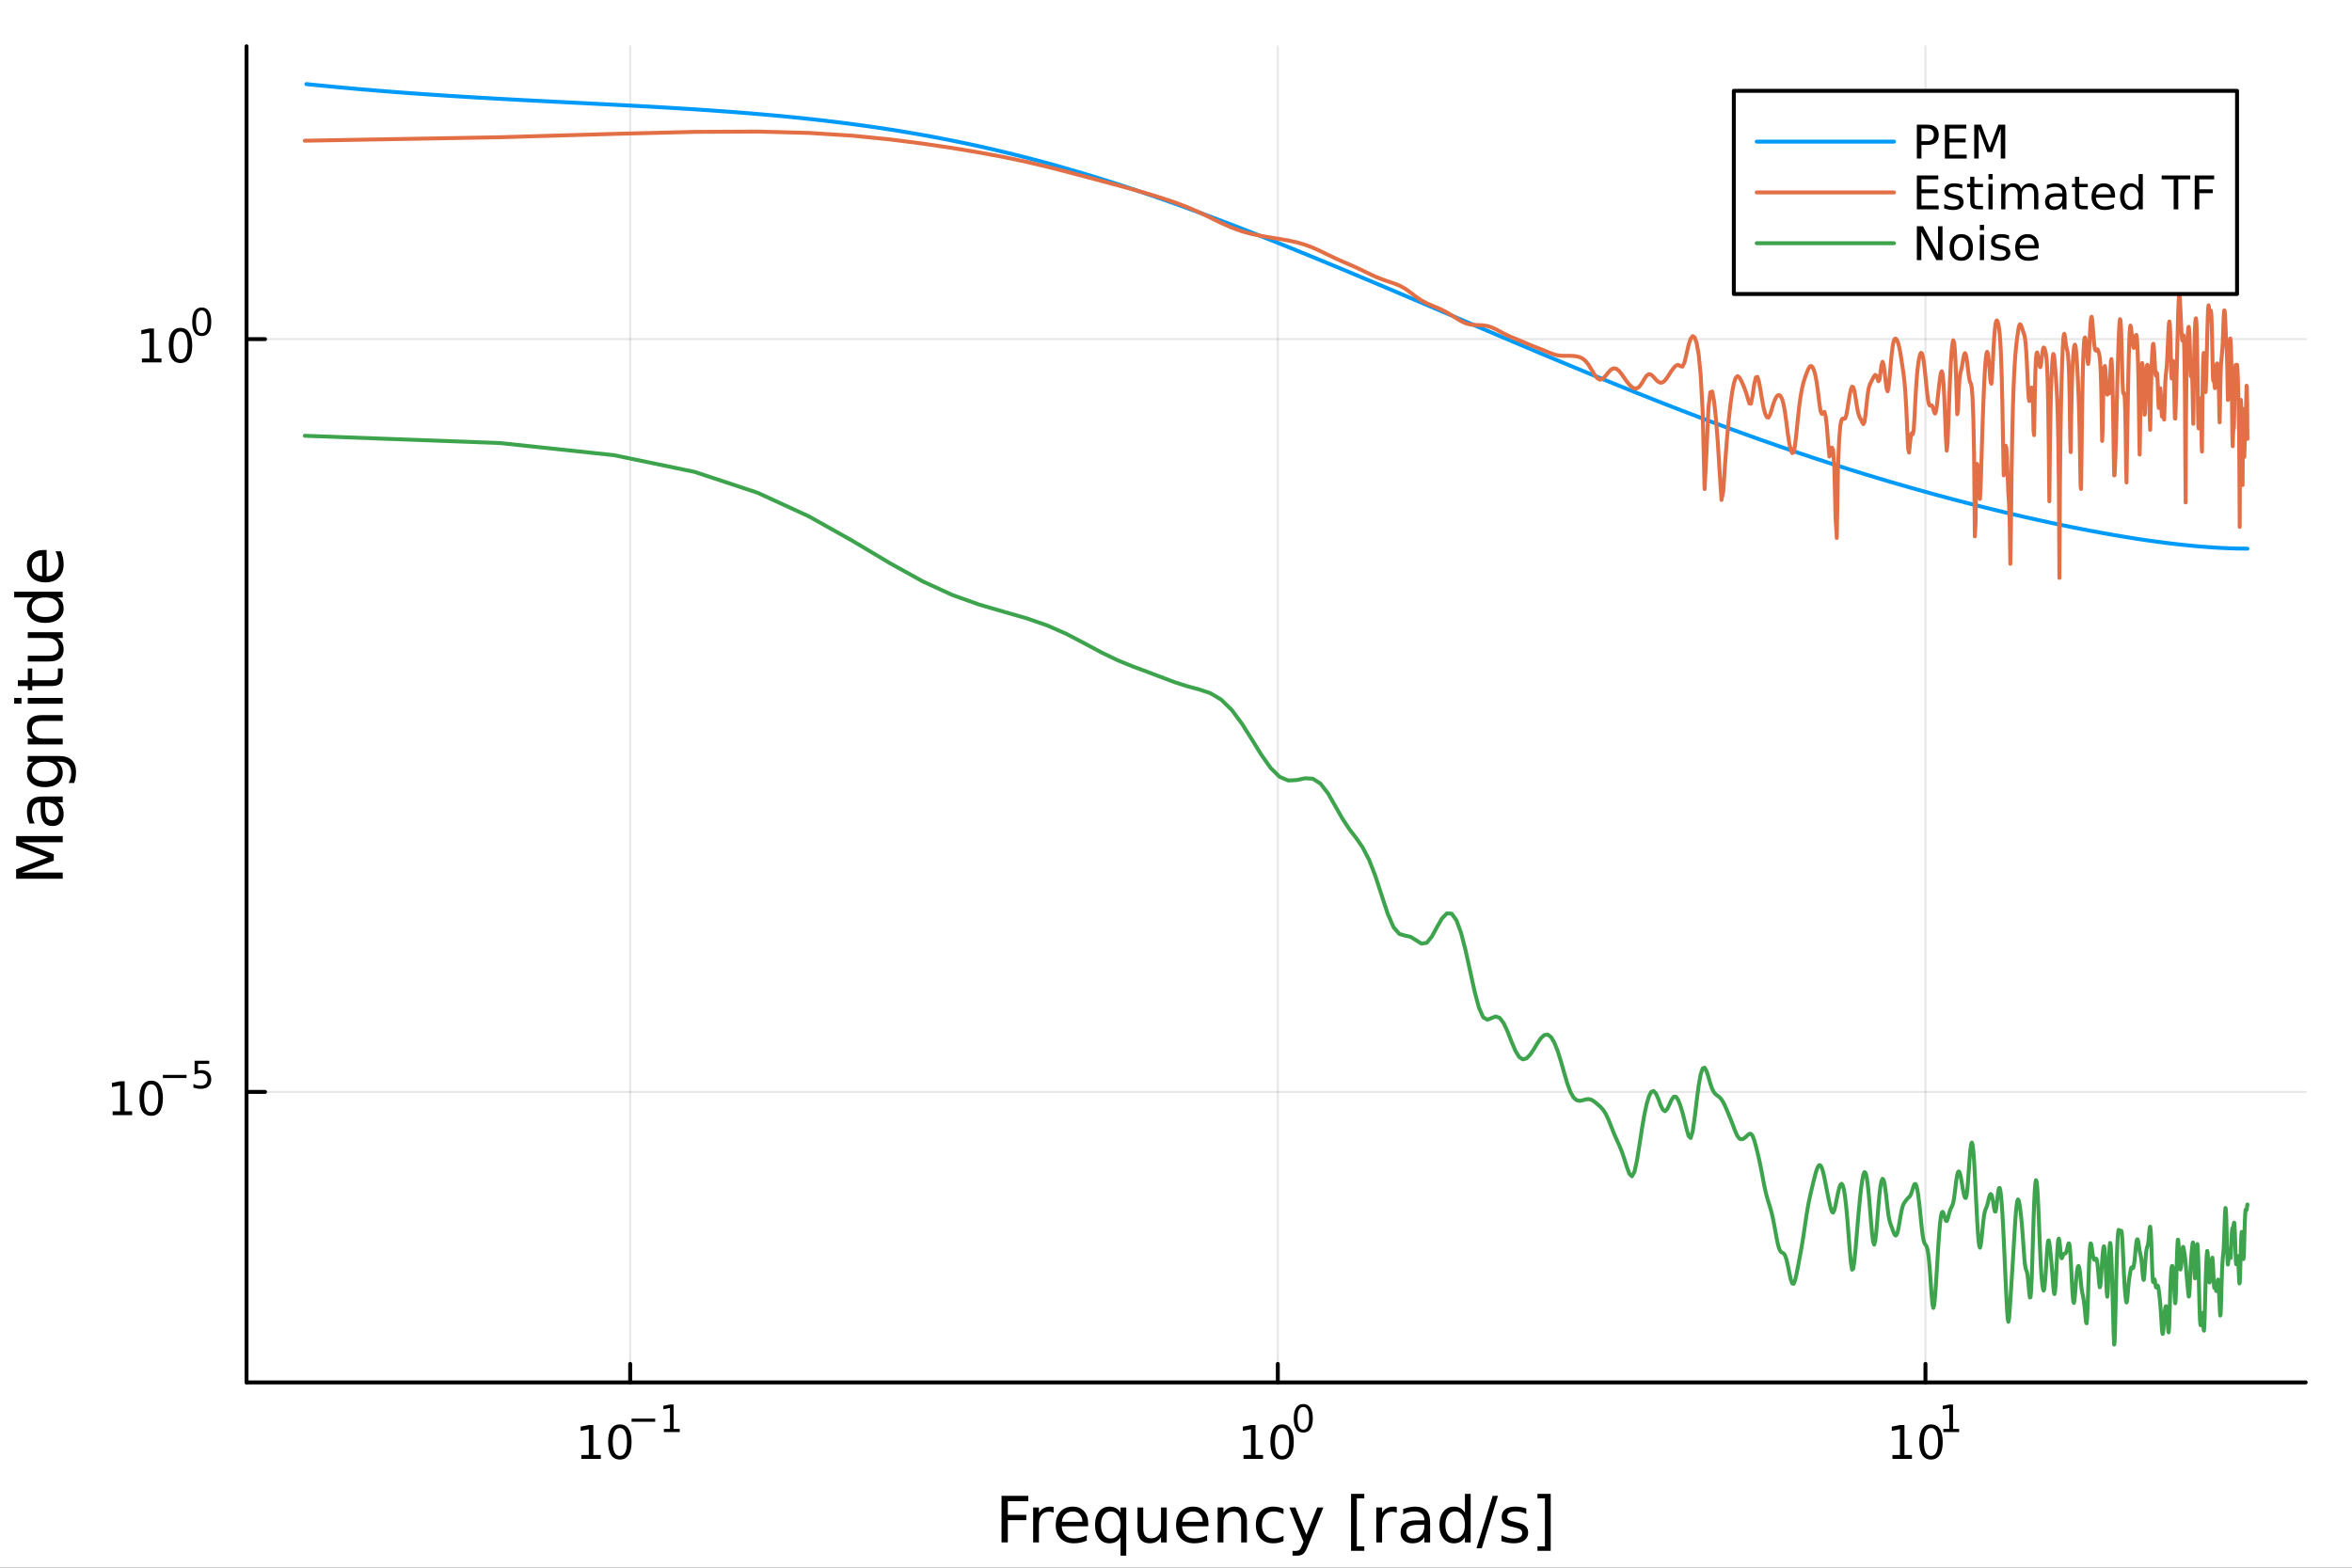 <?xml version="1.0" encoding="utf-8"?>
<svg xmlns="http://www.w3.org/2000/svg" xmlns:xlink="http://www.w3.org/1999/xlink" width="600" height="400" viewBox="0 0 2400 1600">
<rect x="0" y="0" width="2400" height="1600" fill="#333333" stroke="none"/>
<defs>
  <clipPath id="clip950">
    <rect x="0" y="0" width="2400" height="1600"/>
  </clipPath>
</defs>
<path clip-path="url(#clip950)" d="M0 1600 L2400 1600 L2400 0 L0 0  Z" fill="#ffffff" fill-rule="evenodd" fill-opacity="1"/>
<defs>
  <clipPath id="clip951">
    <rect x="480" y="0" width="1681" height="1600"/>
  </clipPath>
</defs>
<path clip-path="url(#clip950)" d="M251.56 1410.9 L2352.76 1410.9 L2352.76 47.244 L251.56 47.244  Z" fill="#ffffff" fill-rule="evenodd" fill-opacity="1"/>
<defs>
  <clipPath id="clip952">
    <rect x="251" y="47" width="2102" height="1365"/>
  </clipPath>
</defs>
<polyline clip-path="url(#clip952)" style="stroke:#000000; stroke-linecap:round; stroke-linejoin:round; stroke-width:2; stroke-opacity:0.1; fill:none" points="643.049,1410.9 643.049,47.244 "/>
<polyline clip-path="url(#clip952)" style="stroke:#000000; stroke-linecap:round; stroke-linejoin:round; stroke-width:2; stroke-opacity:0.1; fill:none" points="1303.9,1410.9 1303.9,47.244 "/>
<polyline clip-path="url(#clip952)" style="stroke:#000000; stroke-linecap:round; stroke-linejoin:round; stroke-width:2; stroke-opacity:0.1; fill:none" points="1964.75,1410.9 1964.75,47.244 "/>
<polyline clip-path="url(#clip950)" style="stroke:#000000; stroke-linecap:round; stroke-linejoin:round; stroke-width:4; stroke-opacity:1; fill:none" points="251.56,1410.9 2352.76,1410.9 "/>
<polyline clip-path="url(#clip950)" style="stroke:#000000; stroke-linecap:round; stroke-linejoin:round; stroke-width:4; stroke-opacity:1; fill:none" points="643.049,1410.9 643.049,1392 "/>
<polyline clip-path="url(#clip950)" style="stroke:#000000; stroke-linecap:round; stroke-linejoin:round; stroke-width:4; stroke-opacity:1; fill:none" points="1303.9,1410.9 1303.9,1392 "/>
<polyline clip-path="url(#clip950)" style="stroke:#000000; stroke-linecap:round; stroke-linejoin:round; stroke-width:4; stroke-opacity:1; fill:none" points="1964.75,1410.9 1964.75,1392 "/>
<path clip-path="url(#clip950)" d="M593.164 1485.02 L600.803 1485.02 L600.803 1458.66 L592.493 1460.32 L592.493 1456.06 L600.757 1454.4 L605.433 1454.4 L605.433 1485.02 L613.072 1485.02 L613.072 1488.96 L593.164 1488.96 L593.164 1485.02 Z" fill="#000000" fill-rule="nonzero" fill-opacity="1" /><path clip-path="url(#clip950)" d="M632.516 1457.48 Q628.905 1457.48 627.076 1461.04 Q625.271 1464.58 625.271 1471.71 Q625.271 1478.82 627.076 1482.38 Q628.905 1485.92 632.516 1485.92 Q636.15 1485.92 637.956 1482.38 Q639.784 1478.82 639.784 1471.71 Q639.784 1464.58 637.956 1461.04 Q636.15 1457.48 632.516 1457.48 M632.516 1453.77 Q638.326 1453.77 641.382 1458.38 Q644.46 1462.96 644.46 1471.71 Q644.46 1480.44 641.382 1485.04 Q638.326 1489.63 632.516 1489.63 Q626.706 1489.63 623.627 1485.04 Q620.571 1480.44 620.571 1471.71 Q620.571 1462.96 623.627 1458.38 Q626.706 1453.77 632.516 1453.77 Z" fill="#000000" fill-rule="nonzero" fill-opacity="1" /><path clip-path="url(#clip950)" d="M644.46 1447.87 L668.572 1447.87 L668.572 1451.07 L644.46 1451.07 L644.46 1447.87 Z" fill="#000000" fill-rule="nonzero" fill-opacity="1" /><path clip-path="url(#clip950)" d="M677.43 1458.35 L683.637 1458.35 L683.637 1436.93 L676.885 1438.28 L676.885 1434.82 L683.599 1433.47 L687.398 1433.47 L687.398 1458.35 L693.605 1458.35 L693.605 1461.55 L677.43 1461.55 L677.43 1458.35 Z" fill="#000000" fill-rule="nonzero" fill-opacity="1" /><path clip-path="url(#clip950)" d="M1268.88 1485.02 L1276.52 1485.02 L1276.52 1458.66 L1268.21 1460.32 L1268.21 1456.06 L1276.47 1454.4 L1281.15 1454.4 L1281.15 1485.02 L1288.79 1485.02 L1288.79 1488.96 L1268.88 1488.96 L1268.88 1485.02 Z" fill="#000000" fill-rule="nonzero" fill-opacity="1" /><path clip-path="url(#clip950)" d="M1308.23 1457.48 Q1304.62 1457.48 1302.79 1461.04 Q1300.99 1464.58 1300.99 1471.71 Q1300.99 1478.82 1302.79 1482.38 Q1304.62 1485.92 1308.23 1485.92 Q1311.87 1485.92 1313.67 1482.38 Q1315.5 1478.82 1315.5 1471.71 Q1315.5 1464.58 1313.67 1461.04 Q1311.87 1457.48 1308.23 1457.48 M1308.23 1453.77 Q1314.04 1453.77 1317.1 1458.38 Q1320.18 1462.96 1320.18 1471.71 Q1320.18 1480.44 1317.1 1485.04 Q1314.04 1489.63 1308.23 1489.63 Q1302.42 1489.63 1299.34 1485.04 Q1296.29 1480.44 1296.29 1471.71 Q1296.29 1462.96 1299.34 1458.38 Q1302.42 1453.77 1308.23 1453.77 Z" fill="#000000" fill-rule="nonzero" fill-opacity="1" /><path clip-path="url(#clip950)" d="M1329.88 1435.97 Q1326.95 1435.97 1325.46 1438.86 Q1323.99 1441.74 1323.99 1447.53 Q1323.99 1453.31 1325.46 1456.2 Q1326.95 1459.08 1329.88 1459.08 Q1332.83 1459.08 1334.3 1456.2 Q1335.79 1453.31 1335.79 1447.53 Q1335.79 1441.74 1334.3 1438.86 Q1332.83 1435.97 1329.88 1435.97 M1329.88 1432.96 Q1334.6 1432.96 1337.09 1436.7 Q1339.59 1440.43 1339.59 1447.53 Q1339.59 1454.62 1337.09 1458.37 Q1334.6 1462.09 1329.88 1462.09 Q1325.16 1462.09 1322.66 1458.37 Q1320.18 1454.62 1320.18 1447.53 Q1320.18 1440.43 1322.66 1436.7 Q1325.16 1432.96 1329.88 1432.96 Z" fill="#000000" fill-rule="nonzero" fill-opacity="1" /><path clip-path="url(#clip950)" d="M1931.07 1485.02 L1938.71 1485.02 L1938.71 1458.66 L1930.4 1460.32 L1930.4 1456.06 L1938.67 1454.4 L1943.34 1454.4 L1943.34 1485.02 L1950.98 1485.02 L1950.98 1488.96 L1931.07 1488.96 L1931.07 1485.02 Z" fill="#000000" fill-rule="nonzero" fill-opacity="1" /><path clip-path="url(#clip950)" d="M1970.43 1457.48 Q1966.82 1457.48 1964.99 1461.04 Q1963.18 1464.58 1963.18 1471.71 Q1963.18 1478.82 1964.99 1482.38 Q1966.82 1485.92 1970.43 1485.92 Q1974.06 1485.92 1975.87 1482.38 Q1977.69 1478.82 1977.69 1471.71 Q1977.69 1464.58 1975.87 1461.04 Q1974.06 1457.48 1970.43 1457.48 M1970.43 1453.77 Q1976.24 1453.77 1979.29 1458.38 Q1982.37 1462.96 1982.37 1471.71 Q1982.37 1480.44 1979.29 1485.04 Q1976.24 1489.63 1970.43 1489.63 Q1964.62 1489.63 1961.54 1485.04 Q1958.48 1480.44 1958.48 1471.71 Q1958.48 1462.96 1961.54 1458.38 Q1964.62 1453.77 1970.43 1453.77 Z" fill="#000000" fill-rule="nonzero" fill-opacity="1" /><path clip-path="url(#clip950)" d="M1982.92 1458.35 L1989.12 1458.35 L1989.12 1436.93 L1982.37 1438.28 L1982.37 1434.82 L1989.09 1433.47 L1992.88 1433.47 L1992.88 1458.35 L1999.09 1458.35 L1999.09 1461.55 L1982.92 1461.55 L1982.92 1458.35 Z" fill="#000000" fill-rule="nonzero" fill-opacity="1" /><path clip-path="url(#clip950)" d="M1021.97 1526.67 L1049.28 1526.67 L1049.28 1532.08 L1028.4 1532.08 L1028.4 1546.08 L1047.24 1546.08 L1047.24 1551.49 L1028.4 1551.49 L1028.4 1574.19 L1021.97 1574.19 L1021.97 1526.67 Z" fill="#000000" fill-rule="nonzero" fill-opacity="1" /><path clip-path="url(#clip950)" d="M1075.13 1544.01 Q1074.14 1543.44 1072.96 1543.18 Q1071.81 1542.9 1070.41 1542.9 Q1065.45 1542.9 1062.78 1546.14 Q1060.13 1549.36 1060.13 1555.41 L1060.13 1574.19 L1054.25 1574.19 L1054.25 1538.54 L1060.13 1538.54 L1060.13 1544.08 Q1061.98 1540.83 1064.94 1539.27 Q1067.9 1537.68 1072.13 1537.68 Q1072.74 1537.68 1073.47 1537.77 Q1074.2 1537.84 1075.09 1538 L1075.13 1544.01 Z" fill="#000000" fill-rule="nonzero" fill-opacity="1" /><path clip-path="url(#clip950)" d="M1110.33 1554.9 L1110.33 1557.76 L1083.4 1557.76 Q1083.78 1563.81 1087.03 1566.99 Q1090.31 1570.14 1096.13 1570.14 Q1099.51 1570.14 1102.66 1569.32 Q1105.84 1568.49 1108.96 1566.83 L1108.96 1572.37 Q1105.81 1573.71 1102.5 1574.41 Q1099.19 1575.11 1095.78 1575.11 Q1087.25 1575.11 1082.25 1570.14 Q1077.29 1565.18 1077.29 1556.71 Q1077.29 1547.96 1082 1542.83 Q1086.74 1537.68 1094.76 1537.68 Q1101.96 1537.68 1106.13 1542.33 Q1110.33 1546.94 1110.33 1554.9 M1104.47 1553.18 Q1104.41 1548.37 1101.77 1545.51 Q1099.16 1542.64 1094.83 1542.64 Q1089.93 1542.64 1086.97 1545.41 Q1084.04 1548.18 1083.59 1553.21 L1104.47 1553.18 Z" fill="#000000" fill-rule="nonzero" fill-opacity="1" /><path clip-path="url(#clip950)" d="M1123.44 1556.39 Q1123.44 1562.85 1126.08 1566.55 Q1128.76 1570.21 1133.4 1570.21 Q1138.05 1570.21 1140.72 1566.55 Q1143.4 1562.85 1143.4 1556.39 Q1143.4 1549.93 1140.72 1546.27 Q1138.05 1542.58 1133.4 1542.58 Q1128.76 1542.58 1126.08 1546.27 Q1123.44 1549.93 1123.44 1556.39 M1143.4 1568.84 Q1141.55 1572.02 1138.72 1573.58 Q1135.92 1575.11 1131.97 1575.11 Q1125.51 1575.11 1121.44 1569.95 Q1117.39 1564.8 1117.39 1556.39 Q1117.39 1547.99 1121.44 1542.83 Q1125.51 1537.68 1131.97 1537.68 Q1135.92 1537.68 1138.72 1539.24 Q1141.55 1540.77 1143.4 1543.95 L1143.4 1538.54 L1149.25 1538.54 L1149.25 1587.74 L1143.4 1587.74 L1143.4 1568.84 Z" fill="#000000" fill-rule="nonzero" fill-opacity="1" /><path clip-path="url(#clip950)" d="M1160.71 1560.12 L1160.71 1538.54 L1166.57 1538.54 L1166.57 1559.89 Q1166.57 1564.96 1168.54 1567.5 Q1170.52 1570.02 1174.46 1570.02 Q1179.2 1570.02 1181.94 1566.99 Q1184.71 1563.97 1184.71 1558.75 L1184.71 1538.54 L1190.57 1538.54 L1190.57 1574.19 L1184.71 1574.19 L1184.71 1568.71 Q1182.58 1571.96 1179.75 1573.55 Q1176.94 1575.11 1173.22 1575.11 Q1167.08 1575.11 1163.89 1571.29 Q1160.71 1567.47 1160.71 1560.12 M1175.45 1537.68 L1175.45 1537.68 Z" fill="#000000" fill-rule="nonzero" fill-opacity="1" /><path clip-path="url(#clip950)" d="M1233.12 1554.9 L1233.12 1557.76 L1206.2 1557.76 Q1206.58 1563.81 1209.82 1566.99 Q1213.1 1570.14 1218.93 1570.14 Q1222.3 1570.14 1225.45 1569.32 Q1228.63 1568.49 1231.75 1566.83 L1231.75 1572.37 Q1228.6 1573.71 1225.29 1574.41 Q1221.98 1575.11 1218.58 1575.11 Q1210.05 1575.11 1205.05 1570.14 Q1200.08 1565.18 1200.08 1556.71 Q1200.08 1547.96 1204.79 1542.83 Q1209.54 1537.68 1217.56 1537.68 Q1224.75 1537.68 1228.92 1542.33 Q1233.12 1546.94 1233.12 1554.9 M1227.27 1553.18 Q1227.2 1548.37 1224.56 1545.51 Q1221.95 1542.64 1217.62 1542.64 Q1212.72 1542.64 1209.76 1545.41 Q1206.83 1548.18 1206.39 1553.21 L1227.27 1553.18 Z" fill="#000000" fill-rule="nonzero" fill-opacity="1" /><path clip-path="url(#clip950)" d="M1272.37 1552.67 L1272.37 1574.19 L1266.51 1574.19 L1266.51 1552.86 Q1266.51 1547.8 1264.54 1545.29 Q1262.56 1542.77 1258.62 1542.77 Q1253.87 1542.77 1251.14 1545.79 Q1248.4 1548.82 1248.4 1554.04 L1248.4 1574.19 L1242.51 1574.19 L1242.51 1538.54 L1248.4 1538.54 L1248.4 1544.08 Q1250.5 1540.86 1253.33 1539.27 Q1256.2 1537.68 1259.92 1537.68 Q1266.06 1537.68 1269.22 1541.5 Q1272.37 1545.29 1272.37 1552.67 Z" fill="#000000" fill-rule="nonzero" fill-opacity="1" /><path clip-path="url(#clip950)" d="M1309.7 1539.91 L1309.7 1545.38 Q1307.22 1544.01 1304.7 1543.34 Q1302.22 1542.64 1299.68 1542.64 Q1293.98 1542.64 1290.83 1546.27 Q1287.68 1549.87 1287.68 1556.39 Q1287.68 1562.92 1290.83 1566.55 Q1293.98 1570.14 1299.68 1570.14 Q1302.22 1570.14 1304.7 1569.47 Q1307.22 1568.77 1309.7 1567.41 L1309.7 1572.82 Q1307.25 1573.96 1304.61 1574.54 Q1302 1575.11 1299.04 1575.11 Q1290.99 1575.11 1286.24 1570.05 Q1281.5 1564.99 1281.5 1556.39 Q1281.5 1547.67 1286.28 1542.68 Q1291.08 1537.68 1299.42 1537.68 Q1302.13 1537.68 1304.7 1538.25 Q1307.28 1538.79 1309.7 1539.91 Z" fill="#000000" fill-rule="nonzero" fill-opacity="1" /><path clip-path="url(#clip950)" d="M1334.72 1577.5 Q1332.24 1583.86 1329.88 1585.8 Q1327.53 1587.74 1323.58 1587.74 L1318.9 1587.74 L1318.9 1582.84 L1322.34 1582.84 Q1324.76 1582.84 1326.09 1581.7 Q1327.43 1580.55 1329.05 1576.29 L1330.1 1573.61 L1315.69 1538.54 L1321.89 1538.54 L1333.03 1566.42 L1344.17 1538.54 L1350.38 1538.54 L1334.72 1577.5 Z" fill="#000000" fill-rule="nonzero" fill-opacity="1" /><path clip-path="url(#clip950)" d="M1378.64 1524.66 L1392.14 1524.66 L1392.14 1529.21 L1384.5 1529.21 L1384.5 1578.23 L1392.14 1578.23 L1392.14 1582.78 L1378.64 1582.78 L1378.64 1524.66 Z" fill="#000000" fill-rule="nonzero" fill-opacity="1" /><path clip-path="url(#clip950)" d="M1425.27 1544.01 Q1424.28 1543.44 1423.11 1543.18 Q1421.96 1542.9 1420.56 1542.9 Q1415.59 1542.9 1412.92 1546.14 Q1410.28 1549.36 1410.28 1555.41 L1410.28 1574.19 L1404.39 1574.19 L1404.39 1538.54 L1410.28 1538.54 L1410.28 1544.08 Q1412.13 1540.83 1415.09 1539.27 Q1418.05 1537.68 1422.28 1537.68 Q1422.88 1537.68 1423.62 1537.77 Q1424.35 1537.84 1425.24 1538 L1425.27 1544.01 Z" fill="#000000" fill-rule="nonzero" fill-opacity="1" /><path clip-path="url(#clip950)" d="M1447.61 1556.27 Q1440.52 1556.27 1437.78 1557.89 Q1435.04 1559.51 1435.04 1563.43 Q1435.04 1566.55 1437.08 1568.39 Q1439.15 1570.21 1442.68 1570.21 Q1447.55 1570.21 1450.48 1566.77 Q1453.44 1563.3 1453.44 1557.57 L1453.44 1556.27 L1447.61 1556.27 M1459.3 1553.85 L1459.3 1574.19 L1453.44 1574.19 L1453.44 1568.77 Q1451.43 1572.02 1448.44 1573.58 Q1445.45 1575.11 1441.12 1575.11 Q1435.65 1575.11 1432.4 1572.05 Q1429.19 1568.97 1429.19 1563.81 Q1429.19 1557.79 1433.2 1554.74 Q1437.24 1551.68 1445.23 1551.68 L1453.44 1551.68 L1453.44 1551.11 Q1453.44 1547.07 1450.77 1544.87 Q1448.12 1542.64 1443.32 1542.64 Q1440.26 1542.64 1437.37 1543.38 Q1434.47 1544.11 1431.8 1545.57 L1431.8 1540.16 Q1435.01 1538.92 1438.03 1538.31 Q1441.06 1537.68 1443.92 1537.68 Q1451.66 1537.68 1455.48 1541.69 Q1459.3 1545.7 1459.3 1553.85 Z" fill="#000000" fill-rule="nonzero" fill-opacity="1" /><path clip-path="url(#clip950)" d="M1494.82 1543.95 L1494.82 1524.66 L1500.67 1524.66 L1500.67 1574.19 L1494.82 1574.19 L1494.82 1568.84 Q1492.97 1572.02 1490.14 1573.58 Q1487.34 1575.11 1483.39 1575.11 Q1476.93 1575.11 1472.85 1569.95 Q1468.81 1564.8 1468.81 1556.39 Q1468.81 1547.99 1472.85 1542.83 Q1476.93 1537.68 1483.39 1537.68 Q1487.34 1537.68 1490.14 1539.24 Q1492.97 1540.77 1494.82 1543.95 M1474.86 1556.39 Q1474.86 1562.85 1477.5 1566.55 Q1480.18 1570.21 1484.82 1570.21 Q1489.47 1570.21 1492.14 1566.55 Q1494.82 1562.85 1494.82 1556.39 Q1494.82 1549.93 1492.14 1546.27 Q1489.47 1542.58 1484.82 1542.58 Q1480.18 1542.58 1477.5 1546.27 Q1474.86 1549.93 1474.86 1556.39 Z" fill="#000000" fill-rule="nonzero" fill-opacity="1" /><path clip-path="url(#clip950)" d="M1523.14 1526.67 L1528.55 1526.67 L1512 1580.23 L1506.59 1580.23 L1523.14 1526.67 Z" fill="#000000" fill-rule="nonzero" fill-opacity="1" /><path clip-path="url(#clip950)" d="M1557.42 1539.59 L1557.42 1545.13 Q1554.94 1543.85 1552.27 1543.22 Q1549.59 1542.58 1546.73 1542.58 Q1542.37 1542.58 1540.17 1543.92 Q1538.01 1545.25 1538.01 1547.93 Q1538.01 1549.96 1539.57 1551.14 Q1541.13 1552.29 1545.84 1553.34 L1547.84 1553.78 Q1554.08 1555.12 1556.69 1557.57 Q1559.33 1559.99 1559.33 1564.35 Q1559.33 1569.32 1555.39 1572.21 Q1551.47 1575.11 1544.6 1575.11 Q1541.73 1575.11 1538.61 1574.54 Q1535.52 1573.99 1532.09 1572.88 L1532.09 1566.83 Q1535.33 1568.52 1538.48 1569.38 Q1541.64 1570.21 1544.72 1570.21 Q1548.86 1570.21 1551.09 1568.81 Q1553.32 1567.37 1553.32 1564.8 Q1553.32 1562.41 1551.69 1561.14 Q1550.1 1559.86 1544.66 1558.68 L1542.62 1558.21 Q1537.18 1557.06 1534.76 1554.71 Q1532.34 1552.32 1532.34 1548.18 Q1532.34 1543.15 1535.91 1540.42 Q1539.47 1537.68 1546.03 1537.68 Q1549.27 1537.68 1552.14 1538.16 Q1555 1538.63 1557.42 1539.59 Z" fill="#000000" fill-rule="nonzero" fill-opacity="1" /><path clip-path="url(#clip950)" d="M1582.34 1524.66 L1582.34 1582.78 L1568.85 1582.78 L1568.85 1578.23 L1576.46 1578.23 L1576.46 1529.21 L1568.85 1529.21 L1568.85 1524.66 L1582.34 1524.66 Z" fill="#000000" fill-rule="nonzero" fill-opacity="1" /><polyline clip-path="url(#clip952)" style="stroke:#000000; stroke-linecap:round; stroke-linejoin:round; stroke-width:2; stroke-opacity:0.1; fill:none" points="251.56,1114.41 2352.76,1114.41 "/>
<polyline clip-path="url(#clip952)" style="stroke:#000000; stroke-linecap:round; stroke-linejoin:round; stroke-width:2; stroke-opacity:0.1; fill:none" points="251.56,346.097 2352.76,346.097 "/>
<polyline clip-path="url(#clip950)" style="stroke:#000000; stroke-linecap:round; stroke-linejoin:round; stroke-width:4; stroke-opacity:1; fill:none" points="251.56,1410.9 251.56,47.244 "/>
<polyline clip-path="url(#clip950)" style="stroke:#000000; stroke-linecap:round; stroke-linejoin:round; stroke-width:4; stroke-opacity:1; fill:none" points="251.56,1114.41 270.458,1114.41 "/>
<polyline clip-path="url(#clip950)" style="stroke:#000000; stroke-linecap:round; stroke-linejoin:round; stroke-width:4; stroke-opacity:1; fill:none" points="251.56,346.097 270.458,346.097 "/>
<path clip-path="url(#clip950)" d="M114.931 1134.2 L122.57 1134.2 L122.57 1107.83 L114.26 1109.5 L114.26 1105.24 L122.524 1103.57 L127.2 1103.57 L127.2 1134.2 L134.839 1134.2 L134.839 1138.13 L114.931 1138.13 L114.931 1134.2 Z" fill="#000000" fill-rule="nonzero" fill-opacity="1" /><path clip-path="url(#clip950)" d="M154.283 1106.65 Q150.672 1106.65 148.843 1110.22 Q147.038 1113.76 147.038 1120.89 Q147.038 1127.99 148.843 1131.56 Q150.672 1135.1 154.283 1135.1 Q157.917 1135.1 159.723 1131.56 Q161.552 1127.99 161.552 1120.89 Q161.552 1113.76 159.723 1110.22 Q157.917 1106.65 154.283 1106.65 M154.283 1102.95 Q160.093 1102.95 163.149 1107.55 Q166.227 1112.14 166.227 1120.89 Q166.227 1129.61 163.149 1134.22 Q160.093 1138.8 154.283 1138.8 Q148.473 1138.8 145.394 1134.22 Q142.339 1129.61 142.339 1120.89 Q142.339 1112.14 145.394 1107.55 Q148.473 1102.95 154.283 1102.95 Z" fill="#000000" fill-rule="nonzero" fill-opacity="1" /><path clip-path="url(#clip950)" d="M166.227 1097.05 L190.339 1097.05 L190.339 1100.25 L166.227 1100.25 L166.227 1097.05 Z" fill="#000000" fill-rule="nonzero" fill-opacity="1" /><path clip-path="url(#clip950)" d="M198.577 1082.64 L213.491 1082.64 L213.491 1085.84 L202.056 1085.84 L202.056 1092.72 Q202.884 1092.44 203.711 1092.31 Q204.539 1092.16 205.366 1092.16 Q210.068 1092.16 212.814 1094.74 Q215.56 1097.31 215.56 1101.71 Q215.56 1106.25 212.739 1108.77 Q209.918 1111.27 204.783 1111.27 Q203.015 1111.27 201.172 1110.97 Q199.348 1110.67 197.392 1110.06 L197.392 1106.25 Q199.085 1107.17 200.89 1107.62 Q202.696 1108.07 204.708 1108.07 Q207.962 1108.07 209.861 1106.36 Q211.761 1104.65 211.761 1101.71 Q211.761 1098.78 209.861 1097.07 Q207.962 1095.36 204.708 1095.36 Q203.185 1095.36 201.661 1095.7 Q200.157 1096.03 198.577 1096.75 L198.577 1082.64 Z" fill="#000000" fill-rule="nonzero" fill-opacity="1" /><path clip-path="url(#clip950)" d="M144.855 365.889 L152.493 365.889 L152.493 339.523 L144.183 341.19 L144.183 336.931 L152.447 335.264 L157.123 335.264 L157.123 365.889 L164.762 365.889 L164.762 369.824 L144.855 369.824 L144.855 365.889 Z" fill="#000000" fill-rule="nonzero" fill-opacity="1" /><path clip-path="url(#clip950)" d="M184.206 338.343 Q180.595 338.343 178.766 341.908 Q176.961 345.449 176.961 352.579 Q176.961 359.685 178.766 363.25 Q180.595 366.792 184.206 366.792 Q187.84 366.792 189.646 363.25 Q191.475 359.685 191.475 352.579 Q191.475 345.449 189.646 341.908 Q187.84 338.343 184.206 338.343 M184.206 334.639 Q190.016 334.639 193.072 339.246 Q196.151 343.829 196.151 352.579 Q196.151 361.306 193.072 365.912 Q190.016 370.495 184.206 370.495 Q178.396 370.495 175.317 365.912 Q172.262 361.306 172.262 352.579 Q172.262 343.829 175.317 339.246 Q178.396 334.639 184.206 334.639 Z" fill="#000000" fill-rule="nonzero" fill-opacity="1" /><path clip-path="url(#clip950)" d="M205.855 316.835 Q202.921 316.835 201.436 319.732 Q199.969 322.609 199.969 328.402 Q199.969 334.176 201.436 337.072 Q202.921 339.95 205.855 339.95 Q208.808 339.95 210.275 337.072 Q211.761 334.176 211.761 328.402 Q211.761 322.609 210.275 319.732 Q208.808 316.835 205.855 316.835 M205.855 313.826 Q210.576 313.826 213.059 317.569 Q215.56 321.293 215.56 328.402 Q215.56 335.492 213.059 339.235 Q210.576 342.959 205.855 342.959 Q201.135 342.959 198.633 339.235 Q196.151 335.492 196.151 328.402 Q196.151 321.293 198.633 317.569 Q201.135 313.826 205.855 313.826 Z" fill="#000000" fill-rule="nonzero" fill-opacity="1" /><path clip-path="url(#clip950)" d="M16.484 896.807 L16.484 887.226 L48.822 875.1 L16.484 862.909 L16.484 853.329 L64.004 853.329 L64.004 859.599 L22.277 859.599 L54.869 871.853 L54.869 878.314 L22.277 890.568 L64.004 890.568 L64.004 896.807 L16.484 896.807 Z" fill="#000000" fill-rule="nonzero" fill-opacity="1" /><path clip-path="url(#clip950)" d="M46.085 824.62 Q46.085 831.717 47.708 834.455 Q49.331 837.192 53.246 837.192 Q56.365 837.192 58.211 835.155 Q60.026 833.086 60.026 829.553 Q60.026 824.683 56.588 821.755 Q53.119 818.795 47.39 818.795 L46.085 818.795 L46.085 824.62 M43.666 812.939 L64.004 812.939 L64.004 818.795 L58.593 818.795 Q61.84 820.8 63.399 823.792 Q64.927 826.784 64.927 831.113 Q64.927 836.587 61.872 839.834 Q58.784 843.048 53.628 843.048 Q47.612 843.048 44.557 839.038 Q41.501 834.996 41.501 827.007 L41.501 818.795 L40.928 818.795 Q36.886 818.795 34.69 821.469 Q32.462 824.11 32.462 828.916 Q32.462 831.972 33.194 834.868 Q33.926 837.765 35.39 840.438 L29.98 840.438 Q28.738 837.224 28.133 834.2 Q27.497 831.176 27.497 828.312 Q27.497 820.577 31.507 816.758 Q35.518 812.939 43.666 812.939 Z" fill="#000000" fill-rule="nonzero" fill-opacity="1" /><path clip-path="url(#clip950)" d="M45.766 777.418 Q39.401 777.418 35.9 780.06 Q32.398 782.67 32.398 787.412 Q32.398 792.123 35.9 794.764 Q39.401 797.374 45.766 797.374 Q52.1 797.374 55.601 794.764 Q59.103 792.123 59.103 787.412 Q59.103 782.67 55.601 780.06 Q52.1 777.418 45.766 777.418 M59.58 771.561 Q68.683 771.561 73.107 775.604 Q77.563 779.646 77.563 787.985 Q77.563 791.072 77.086 793.81 Q76.64 796.547 75.685 799.125 L69.988 799.125 Q71.388 796.547 72.057 794.032 Q72.725 791.518 72.725 788.908 Q72.725 783.147 69.701 780.282 Q66.71 777.418 60.63 777.418 L57.734 777.418 Q60.885 779.232 62.445 782.065 Q64.004 784.898 64.004 788.844 Q64.004 795.401 59.007 799.411 Q54.01 803.422 45.766 803.422 Q37.491 803.422 32.494 799.411 Q27.497 795.401 27.497 788.844 Q27.497 784.898 29.056 782.065 Q30.616 779.232 33.767 777.418 L28.356 777.418 L28.356 771.561 L59.58 771.561 Z" fill="#000000" fill-rule="nonzero" fill-opacity="1" /><path clip-path="url(#clip950)" d="M42.488 729.866 L64.004 729.866 L64.004 735.723 L42.679 735.723 Q37.618 735.723 35.104 737.696 Q32.589 739.669 32.589 743.616 Q32.589 748.358 35.613 751.096 Q38.637 753.833 43.857 753.833 L64.004 753.833 L64.004 759.721 L28.356 759.721 L28.356 753.833 L33.894 753.833 Q30.68 751.732 29.088 748.9 Q27.497 746.035 27.497 742.311 Q27.497 736.168 31.316 733.017 Q35.104 729.866 42.488 729.866 Z" fill="#000000" fill-rule="nonzero" fill-opacity="1" /><path clip-path="url(#clip950)" d="M28.356 718.185 L28.356 712.329 L64.004 712.329 L64.004 718.185 L28.356 718.185 M14.479 718.185 L14.479 712.329 L21.895 712.329 L21.895 718.185 L14.479 718.185 Z" fill="#000000" fill-rule="nonzero" fill-opacity="1" /><path clip-path="url(#clip950)" d="M18.235 694.282 L28.356 694.282 L28.356 682.219 L32.908 682.219 L32.908 694.282 L52.259 694.282 Q56.62 694.282 57.861 693.104 Q59.103 691.895 59.103 688.234 L59.103 682.219 L64.004 682.219 L64.004 688.234 Q64.004 695.014 61.49 697.592 Q58.943 700.17 52.259 700.17 L32.908 700.17 L32.908 704.467 L28.356 704.467 L28.356 700.17 L18.235 700.17 L18.235 694.282 Z" fill="#000000" fill-rule="nonzero" fill-opacity="1" /><path clip-path="url(#clip950)" d="M49.936 675.121 L28.356 675.121 L28.356 669.265 L49.713 669.265 Q54.774 669.265 57.32 667.291 Q59.835 665.318 59.835 661.371 Q59.835 656.629 56.811 653.891 Q53.787 651.122 48.567 651.122 L28.356 651.122 L28.356 645.266 L64.004 645.266 L64.004 651.122 L58.53 651.122 Q61.776 653.255 63.368 656.088 Q64.927 658.888 64.927 662.612 Q64.927 668.755 61.108 671.938 Q57.288 675.121 49.936 675.121 M27.497 660.384 L27.497 660.384 Z" fill="#000000" fill-rule="nonzero" fill-opacity="1" /><path clip-path="url(#clip950)" d="M33.767 609.745 L14.479 609.745 L14.479 603.889 L64.004 603.889 L64.004 609.745 L58.657 609.745 Q61.84 611.591 63.399 614.424 Q64.927 617.225 64.927 621.172 Q64.927 627.633 59.771 631.707 Q54.615 635.749 46.212 635.749 Q37.809 635.749 32.653 631.707 Q27.497 627.633 27.497 621.172 Q27.497 617.225 29.056 614.424 Q30.584 611.591 33.767 609.745 M46.212 629.702 Q52.673 629.702 56.365 627.06 Q60.026 624.386 60.026 619.739 Q60.026 615.092 56.365 612.419 Q52.673 609.745 46.212 609.745 Q39.751 609.745 36.09 612.419 Q32.398 615.092 32.398 619.739 Q32.398 624.386 36.09 627.06 Q39.751 629.702 46.212 629.702 Z" fill="#000000" fill-rule="nonzero" fill-opacity="1" /><path clip-path="url(#clip950)" d="M44.716 561.334 L47.581 561.334 L47.581 588.261 Q53.628 587.879 56.811 584.632 Q59.962 581.354 59.962 575.53 Q59.962 572.156 59.134 569.005 Q58.307 565.822 56.652 562.703 L62.19 562.703 Q63.527 565.854 64.227 569.164 Q64.927 572.474 64.927 575.88 Q64.927 584.41 59.962 589.407 Q54.997 594.372 46.53 594.372 Q37.777 594.372 32.653 589.661 Q27.497 584.919 27.497 576.898 Q27.497 569.705 32.144 565.535 Q36.759 561.334 44.716 561.334 M42.997 567.19 Q38.191 567.254 35.327 569.896 Q32.462 572.506 32.462 576.834 Q32.462 581.736 35.231 584.696 Q38 587.624 43.029 588.07 L42.997 567.19 Z" fill="#000000" fill-rule="nonzero" fill-opacity="1" /><polyline clip-path="url(#clip952)" style="stroke:#009af9; stroke-linecap:round; stroke-linejoin:round; stroke-width:4; stroke-opacity:1; fill:none" points="312.624,85.838 322.577,86.845 332.531,87.822 342.484,88.77 352.437,89.69 362.39,90.58 372.343,91.442 382.296,92.276 392.249,93.082 402.202,93.862 412.155,94.616 422.108,95.344 432.061,96.048 442.015,96.73 451.968,97.389 461.921,98.028 471.874,98.647 481.827,99.248 491.78,99.832 501.733,100.401 511.686,100.956 521.639,101.499 531.592,102.031 541.545,102.553 551.498,103.069 561.452,103.578 571.405,104.083 581.358,104.585 591.311,105.087 601.264,105.59 611.217,106.095 621.17,106.605 631.123,107.122 641.076,107.646 651.029,108.181 660.982,108.728 670.935,109.289 680.889,109.867 690.842,110.462 700.795,111.077 710.748,111.715 720.701,112.377 730.654,113.065 740.607,113.782 750.56,114.529 760.513,115.31 770.466,116.125 780.419,116.978 790.372,117.87 800.326,118.805 810.279,119.783 820.232,120.807 830.185,121.88 840.138,123.004 850.091,124.18 860.044,125.41 869.997,126.698 879.95,128.044 889.903,129.451 899.856,130.92 909.809,132.454 919.763,134.053 929.716,135.72 939.669,137.455 949.622,139.26 959.575,141.136 969.528,143.084 979.481,145.105 989.434,147.199 999.387,149.368 1009.34,151.61 1019.29,153.928 1029.25,156.32 1039.2,158.787 1049.15,161.327 1059.11,163.942 1069.06,166.63 1079.01,169.39 1088.96,172.222 1098.92,175.125 1108.87,178.096 1118.82,181.136 1128.78,184.242 1138.73,187.414 1148.68,190.649 1158.64,193.945 1168.59,197.302 1178.54,200.717 1188.5,204.188 1198.45,207.713 1208.4,211.29 1218.36,214.918 1228.31,218.593 1238.26,222.315 1248.21,226.081 1258.17,229.888 1268.12,233.735 1278.07,237.62 1288.03,241.541 1297.98,245.495 1307.93,249.48 1317.89,253.496 1327.84,257.539 1337.79,261.608 1347.75,265.7 1357.7,269.815 1367.65,273.95 1377.6,278.103 1387.56,282.273 1397.51,286.458 1407.46,290.657 1417.42,294.867 1427.37,299.086 1437.32,303.315 1447.28,307.55 1457.23,311.791 1467.18,316.035 1477.14,320.281 1487.09,324.528 1497.04,328.775 1506.99,333.018 1516.95,337.259 1526.9,341.493 1536.85,345.722 1546.81,349.941 1556.76,354.151 1566.71,358.35 1576.67,362.536 1586.62,366.708 1596.57,370.865 1606.53,375.004 1616.48,379.124 1626.43,383.225 1636.38,387.303 1646.34,391.359 1656.29,395.39 1666.24,399.395 1676.2,403.373 1686.15,407.322 1696.1,411.24 1706.06,415.128 1716.01,418.982 1725.96,422.802 1735.92,426.586 1745.87,430.334 1755.82,434.045 1765.77,437.716 1775.73,441.348 1785.68,444.939 1795.63,448.489 1805.59,451.997 1815.54,455.461 1825.49,458.882 1835.45,462.259 1845.4,465.591 1855.35,468.879 1865.31,472.121 1875.26,475.317 1885.21,478.468 1895.16,481.573 1905.12,484.632 1915.07,487.644 1925.02,490.611 1934.98,493.532 1944.93,496.406 1954.88,499.235 1964.84,502.017 1974.79,504.754 1984.74,507.444 1994.7,510.087 2004.65,512.684 2014.6,515.234 2024.55,517.737 2034.51,520.192 2044.46,522.598 2054.41,524.956 2064.37,527.263 2074.32,529.519 2084.27,531.723 2094.23,533.873 2104.18,535.967 2114.13,538.003 2124.09,539.979 2134.04,541.893 2143.99,543.741 2153.94,545.52 2163.9,547.227 2173.85,548.856 2183.8,550.405 2193.76,551.866 2203.71,553.235 2213.66,554.504 2223.62,555.666 2233.57,556.713 2243.52,557.635 2253.48,558.421 2263.43,559.06 2273.38,559.537 2283.34,559.837 2293.29,559.942 "/>
<polyline clip-path="url(#clip952)" style="stroke:#e26f46; stroke-linecap:round; stroke-linejoin:round; stroke-width:4; stroke-opacity:1; fill:none" points="311.028,143.608 509.963,140.083 626.333,136.65 708.899,134.582 772.942,134.27 825.269,135.656 869.51,138.457 907.834,142.25 941.638,146.571 971.877,151.075 999.231,155.631 1024.2,160.283 1047.18,165.122 1068.45,170.143 1088.25,175.197 1106.77,180.086 1124.17,184.709 1140.57,189.104 1156.09,193.378 1170.81,197.624 1184.82,201.919 1198.17,206.377 1210.92,211.172 1223.14,216.436 1234.86,222.055 1246.11,227.556 1256.94,232.344 1267.38,236.09 1277.45,238.843 1287.18,240.868 1296.59,242.467 1305.71,243.91 1314.54,245.44 1323.1,247.296 1331.42,249.69 1339.51,252.729 1347.37,256.293 1355.03,260.038 1362.48,263.604 1369.75,266.854 1376.83,269.903 1383.75,272.96 1390.5,276.145 1397.1,279.373 1403.55,282.387 1409.86,284.96 1416.03,287.097 1422.07,289.091 1427.99,291.431 1433.79,294.607 1439.47,298.682 1445.05,302.985 1450.51,306.678 1455.88,309.531 1461.15,311.838 1466.32,313.989 1471.4,316.279 1476.39,318.876 1481.29,321.797 1486.12,324.869 1490.86,327.723 1495.53,329.917 1500.12,331.194 1504.64,331.681 1509.09,331.803 1513.47,332.048 1517.79,332.768 1522.04,334.104 1526.23,335.984 1530.36,338.175 1534.43,340.388 1538.44,342.406 1542.4,344.164 1546.31,345.747 1550.16,347.297 1553.96,348.897 1557.71,350.526 1561.42,352.104 1565.07,353.578 1568.68,354.968 1572.25,356.342 1575.77,357.757 1579.25,359.208 1582.69,360.605 1586.08,361.8 1589.44,362.64 1592.76,363.064 1596.04,363.164 1599.28,363.133 1602.49,363.147 1605.66,363.314 1608.8,363.717 1611.9,364.512 1614.97,365.99 1618,368.531 1621.01,372.362 1623.98,377.214 1626.93,382.175 1629.84,385.968 1632.73,387.518 1635.58,386.487 1638.41,383.53 1641.21,379.976 1643.98,377.144 1646.73,375.87 1649.45,376.427 1652.14,378.617 1654.81,381.933 1657.46,385.744 1660.08,389.475 1662.68,392.695 1665.25,395.103 1667.8,396.427 1670.33,396.353 1672.84,394.582 1675.32,391.161 1677.79,386.914 1680.23,383.354 1682.65,381.799 1685.05,382.53 1687.43,384.819 1689.8,387.543 1692.14,389.708 1694.46,390.667 1696.77,390.139 1699.06,388.181 1701.32,385.153 1703.58,381.639 1705.81,378.233 1708.03,375.282 1710.22,373.074 1712.41,372.385 1714.57,373.59 1716.72,374.227 1718.86,369.948 1720.98,361.043 1723.08,351.979 1725.17,345.681 1727.24,343.059 1729.29,344.431 1731.34,350.373 1733.37,362.198 1735.38,382.729 1737.38,419.213 1739.37,499.162 1741.34,461.096 1743.3,416.341 1745.24,400.361 1747.18,399.593 1749.1,409.659 1751,427.695 1752.9,452.033 1754.78,482.338 1756.65,510.224 1758.51,500.865 1760.35,472.348 1762.19,448.004 1764.01,428.402 1765.82,412.364 1767.62,399.655 1769.41,390.625 1771.18,385.487 1772.95,383.876 1774.71,384.992 1776.45,387.887 1778.18,391.672 1779.91,395.798 1781.62,400.432 1783.32,406.116 1785.02,411.74 1786.7,412.037 1788.37,403.399 1790.04,392.145 1791.69,385.174 1793.34,384.633 1794.97,389.935 1796.6,399.059 1798.22,409.067 1799.82,417.295 1801.42,422.833 1803.01,425.881 1804.59,426.146 1806.17,423.322 1807.73,418.388 1809.29,413.07 1810.83,408.589 1812.37,405.409 1813.9,403.601 1815.43,403.18 1816.94,404.277 1818.45,407.229 1819.95,412.566 1821.44,420.805 1822.92,431.721 1824.4,443.347 1825.86,452.804 1827.32,459.088 1828.78,462.428 1830.22,461.597 1831.66,454.498 1833.09,441.917 1834.52,427.678 1835.93,414.871 1837.34,404.599 1838.75,396.778 1840.15,390.882 1841.53,386.275 1842.92,382.348 1844.29,378.76 1845.66,375.722 1847.03,373.849 1848.38,373.605 1849.74,375.067 1851.08,378.185 1852.42,383.09 1853.75,390.163 1855.08,399.671 1856.39,410.703 1857.71,419.683 1859.02,422.495 1860.32,420.887 1861.61,420.369 1862.9,424.692 1864.19,435.611 1865.47,452.416 1866.74,465.958 1868.01,463.554 1869.27,456.766 1870.52,459.066 1871.77,477.316 1873.02,528.793 1874.26,549.054 1875.49,477.553 1876.72,447.912 1877.95,434.008 1879.16,428.362 1880.38,427.132 1881.59,427.538 1882.79,427.062 1883.99,423.763 1885.18,417.442 1886.37,409.692 1887.55,402.473 1888.73,397.176 1889.91,394.608 1891.08,395.191 1892.24,398.984 1893.4,405.429 1894.55,413.036 1895.7,419.691 1896.85,424.051 1897.99,426.592 1899.13,428.704 1900.26,431.138 1901.39,432.89 1902.51,430.844 1903.63,422.839 1904.74,411.729 1905.85,402.042 1906.96,395.761 1908.06,392.315 1909.16,390.099 1910.25,388.004 1911.34,385.815 1912.43,383.802 1913.51,382.639 1914.59,383.245 1915.66,385.986 1916.73,389.08 1917.79,387.778 1918.85,380.359 1919.91,372.46 1920.96,369.238 1922.01,371.925 1923.06,379.348 1924.1,388.915 1925.14,396.896 1926.17,399.402 1927.2,394.774 1928.23,384.715 1929.25,372.628 1930.27,361.61 1931.29,353.414 1932.3,348.382 1933.31,346.003 1934.32,345.558 1935.32,346.491 1936.32,348.522 1937.31,351.588 1938.3,355.761 1939.29,361.121 1940.27,367.434 1941.26,373.973 1942.23,380.485 1943.21,388.297 1944.18,399.574 1945.15,415.972 1946.11,437.472 1947.07,457.927 1948.03,461.882 1948.99,452.217 1949.94,444.086 1950.89,441.946 1951.83,443.226 1952.78,438.671 1953.71,423.09 1954.65,404.726 1955.58,389.6 1956.51,378.473 1957.44,370.587 1958.37,365.152 1959.29,361.696 1960.21,360.124 1961.12,360.619 1962.03,363.417 1962.94,368.537 1963.85,375.645 1964.75,384.09 1965.66,393.033 1966.55,401.512 1967.45,408.396 1968.34,412.61 1969.23,413.965 1970.12,413.691 1971,413.595 1971.89,414.848 1972.76,417.503 1973.64,420.535 1974.51,422.125 1975.39,420.476 1976.25,415.193 1977.12,407.608 1977.98,399.429 1978.84,391.731 1979.7,385.158 1980.56,380.487 1981.41,378.869 1982.26,381.676 1983.11,390.176 1983.95,405.091 1984.8,425.72 1985.64,447.69 1986.47,459.92 1987.31,452.352 1988.14,431.328 1988.97,407.999 1989.8,387.398 1990.63,370.825 1991.45,358.52 1992.27,350.601 1993.09,347.29 1993.91,349.014 1994.72,356.596 1995.53,371.536 1996.34,395.702 1997.15,422.749 1997.96,418.462 1998.76,398.268 1999.56,386.047 2000.36,380.68 2001.15,377.828 2001.95,374.295 2002.74,369.543 2003.53,364.848 2004.32,361.544 2005.1,360.399 2005.89,361.686 2006.67,365.285 2007.45,370.738 2008.22,377.267 2009,383.64 2009.77,388.252 2010.54,390.452 2011.31,392.043 2012.07,396.324 2012.84,406.606 2013.6,426.611 2014.36,463.526 2015.12,547.423 2015.88,533.677 2016.63,486.195 2017.38,473.452 2018.13,475.393 2018.88,486.58 2019.63,502.039 2020.37,509.247 2021.11,495.705 2021.86,471.526 2022.59,447.134 2023.33,425.033 2024.07,405.561 2024.8,389.04 2025.53,375.931 2026.26,366.539 2026.99,360.935 2027.71,359.068 2028.44,360.83 2029.16,365.971 2029.88,373.826 2030.6,382.882 2031.31,390.282 2032.03,391.681 2032.74,384.099 2033.45,370.54 2034.16,356.427 2034.87,344.698 2035.58,336.114 2036.28,330.563 2036.98,327.677 2037.68,327.013 2038.38,328.107 2039.08,330.599 2039.78,334.473 2040.47,340.29 2041.16,349.214 2041.85,362.852 2042.54,383.119 2043.23,412.108 2043.92,450.904 2044.6,485.178 2045.28,478.426 2045.96,462.283 2046.64,454.936 2047.32,457.035 2048,468.157 2048.67,486.256 2049.34,503.597 2050.02,514.179 2050.68,531.191 2051.35,575.436 2052.02,537.176 2052.69,478.172 2053.35,441.236 2054.01,415.088 2054.67,395.549 2055.33,380.66 2055.99,369.238 2056.64,360.417 2057.3,353.468 2057.95,347.732 2058.6,342.688 2059.25,338.161 2059.9,334.424 2060.55,331.942 2061.19,330.937 2061.84,331.248 2062.48,332.498 2063.12,334.295 2063.76,336.301 2064.4,338.234 2065.04,340.004 2065.67,341.985 2066.31,345.068 2066.94,350.289 2067.57,358.366 2068.2,369.435 2068.83,382.788 2069.46,396.282 2070.08,406.112 2070.71,409.309 2071.33,406.981 2071.95,402.268 2072.57,397.667 2073.19,395.507 2073.81,398.896 2074.43,412.225 2075.04,439.441 2075.66,444.119 2076.27,406.224 2076.88,380.222 2077.49,366.455 2078.1,360.569 2078.71,359.656 2079.31,361.73 2079.92,365.384 2080.52,369.52 2081.12,373.063 2081.73,374.806 2082.33,373.745 2082.92,369.888 2083.52,364.567 2084.12,359.575 2084.71,356.143 2085.31,354.674 2085.9,354.946 2086.49,356.389 2087.08,358.479 2087.67,361.307 2088.26,365.946 2088.84,374.359 2089.43,389.24 2090.01,414.573 2090.59,458.788 2091.17,511.649 2091.76,457.031 2092.33,421.006 2092.91,398.449 2093.49,382.579 2094.07,371.359 2094.64,364.275 2095.21,361.26 2095.79,362.197 2096.36,366.539 2096.93,373.075 2097.5,380.394 2098.06,388.029 2098.63,396.893 2099.2,408.637 2099.76,425.356 2100.32,450.598 2100.89,494.52 2101.45,589.804 2102.01,490.268 2102.57,442.618 2103.12,412.099 2103.68,388.963 2104.24,370.619 2104.79,356.53 2105.34,346.841 2105.9,341.665 2106.45,340.674 2107,342.968 2107.55,347.108 2108.1,351.38 2108.64,354.559 2109.19,356.709 2109.73,358.99 2110.28,363.001 2110.82,370.63 2111.36,384.44 2111.9,408.472 2112.44,447.825 2112.98,461.407 2113.52,423.372 2114.06,397.26 2114.59,380.733 2115.13,369.427 2115.66,361.417 2116.2,355.947 2116.73,352.744 2117.26,351.751 2117.79,353.007 2118.32,356.553 2118.85,362.324 2119.37,370.12 2119.9,379.607 2120.42,390.415 2120.95,402.69 2121.47,417.97 2121.99,438.852 2122.52,466.767 2123.04,496.092 2123.56,499.071 2124.07,461.304 2124.59,420.613 2125.11,389.982 2125.62,369.076 2126.14,355.855 2126.65,348.314 2127.17,344.86 2127.68,344.417 2128.19,346.365 2128.7,350.361 2129.21,356.044 2129.72,362.675 2130.22,368.696 2130.73,371.507 2131.24,368.565 2131.74,359.972 2132.25,348.699 2132.75,337.912 2133.25,329.573 2133.75,324.603 2134.25,323.267 2134.75,325.341 2135.25,330.154 2135.75,336.618 2136.25,343.397 2136.74,349.274 2137.24,353.563 2137.73,356.222 2138.22,357.579 2138.72,357.951 2139.21,357.553 2139.7,356.807 2140.19,356.46 2140.68,357.061 2141.17,358.446 2141.66,360.098 2142.14,361.998 2142.63,364.975 2143.11,370.397 2143.6,379.94 2144.08,395.819 2144.56,420.901 2145.05,450.039 2145.53,440.061 2146.01,411.343 2146.49,391.602 2146.97,379.9 2147.44,374.219 2147.92,373.528 2148.4,377.194 2148.87,384.347 2149.35,393.148 2149.82,400.308 2150.3,402.764 2150.77,401.229 2151.24,399.405 2151.71,399.877 2152.18,401.508 2152.65,398.746 2153.12,388.596 2153.59,376.551 2154.05,368.366 2154.52,366.456 2154.99,371.628 2155.45,384.152 2155.91,404.047 2156.38,430.988 2156.84,462.385 2157.3,485.198 2157.76,484.917 2158.22,474.713 2158.68,462.669 2159.14,447.57 2159.6,429.478 2160.06,410.603 2160.51,392.561 2160.97,375.861 2161.42,360.701 2161.88,347.497 2162.33,336.875 2162.79,329.46 2163.24,325.784 2163.69,326.353 2164.14,331.714 2164.59,342.303 2165.04,357.835 2165.49,376.076 2165.94,391.88 2166.38,400.214 2166.83,401.773 2167.28,401.031 2167.72,401.968 2168.17,407.479 2168.61,420.056 2169.05,442.757 2169.5,478.102 2169.94,492.441 2170.38,460.428 2170.82,432.918 2171.26,409.459 2171.7,387.069 2172.14,367.305 2172.58,351.848 2173.01,341.093 2173.45,334.747 2173.89,332.297 2174.32,333.092 2174.76,336.231 2175.19,340.557 2175.62,344.965 2176.06,348.819 2176.49,351.945 2176.92,354.207 2177.35,355.149 2177.78,354.198 2178.21,351.366 2178.64,347.587 2179.06,344.15 2179.49,342.033 2179.92,341.803 2180.35,343.855 2180.77,348.66 2181.2,356.861 2181.62,369.219 2182.04,386.565 2182.47,409.998 2182.89,440.46 2183.31,463.913 2183.73,442.991 2184.15,413.362 2184.57,392.412 2184.99,379.29 2185.41,372.392 2185.83,370.461 2186.25,372.561 2186.66,378.105 2187.08,386.853 2187.49,398.699 2187.91,412.563 2188.32,423.277 2188.74,421.983 2189.15,409.8 2189.56,395.529 2189.98,383.95 2190.39,376.498 2190.8,372.998 2191.21,372.277 2191.62,372.99 2192.03,374.986 2192.44,379.877 2192.84,390.059 2193.25,407.431 2193.66,430.052 2194.06,438.721 2194.47,420.969 2194.87,399.909 2195.28,383.241 2195.68,370.573 2196.09,361.18 2196.49,354.762 2196.89,351.308 2197.29,350.866 2197.69,353.32 2198.1,358.271 2198.5,365.008 2198.89,372.459 2199.29,379.099 2199.69,383.125 2200.09,383.557 2200.49,381.684 2200.88,380.5 2201.28,382.65 2201.68,389.385 2202.07,400.273 2202.46,411.845 2202.86,416.405 2203.25,410.811 2203.65,402.222 2204.04,396.715 2204.43,396.231 2204.82,400.795 2205.21,409.214 2205.6,418.692 2205.99,424.981 2206.38,425.269 2206.77,421.478 2207.16,418.41 2207.54,419.931 2207.93,426.144 2208.32,428.291 2208.7,417.034 2209.09,401.869 2209.47,390.808 2209.86,384.167 2210.24,380.244 2210.63,377.2 2211.01,373.324 2211.39,367.377 2211.77,359.241 2212.16,349.987 2212.54,341.108 2212.92,333.89 2213.3,329.308 2213.68,328.124 2214.05,330.926 2214.43,338.112 2214.81,349.71 2215.19,364.699 2215.57,379.306 2215.94,386.324 2216.32,382.922 2216.69,375.317 2217.07,369.557 2217.44,368.315 2217.82,372.531 2218.19,382.367 2218.56,397.2 2218.94,414.422 2219.31,427.054 2219.68,427.297 2220.05,417.678 2220.42,404.968 2220.79,391.918 2221.16,378.374 2221.53,363.525 2221.9,347.604 2222.27,332.121 2222.63,318.879 2223,309.132 2223.37,303.337 2223.73,301.34 2224.1,302.711 2224.47,306.959 2224.83,313.504 2225.19,321.537 2225.56,329.94 2225.92,337.499 2226.29,343.302 2226.65,346.839 2227.01,347.686 2227.37,345.86 2227.73,343.068 2228.09,342.342 2228.45,346.21 2228.81,356.238 2229.17,374.141 2229.53,404.229 2229.89,464.179 2230.25,512.79 2230.61,427.37 2230.96,394.103 2231.32,374.494 2231.68,360.963 2232.03,350.778 2232.39,342.926 2232.74,337.242 2233.1,333.993 2233.45,333.579 2233.81,336.318 2234.16,342.347 2234.51,351.559 2234.86,363.288 2235.22,375.323 2235.57,383.276 2235.92,384.498 2236.27,382.403 2236.62,381.991 2236.97,386.317 2237.32,397.411 2237.67,416.547 2238.02,432.552 2238.36,412.609 2238.71,382.197 2239.06,359.722 2239.41,344.593 2239.75,334.739 2240.1,328.604 2240.44,325.339 2240.79,324.827 2241.13,327.575 2241.48,334.551 2241.82,346.95 2242.17,365.766 2242.51,390.721 2242.85,417.477 2243.19,435.26 2243.54,437.248 2243.88,428.493 2244.22,417.302 2244.56,409.384 2244.9,406.46 2245.24,407.733 2245.58,411.532 2245.92,417.712 2246.26,429.984 2246.59,453.73 2246.93,460.887 2247.27,422.129 2247.61,392.053 2247.94,374.035 2248.28,364.176 2248.62,360.205 2248.95,361.054 2249.29,366.359 2249.62,375.802 2249.95,387.863 2250.29,398.064 2250.62,400.224 2250.96,393.507 2251.29,382.216 2251.62,369.335 2251.95,355.853 2252.28,342.369 2252.62,329.924 2252.95,319.955 2253.28,313.722 2253.61,311.632 2253.94,312.95 2254.27,316.105 2254.59,319.231 2254.92,320.661 2255.25,319.844 2255.58,317.953 2255.91,316.903 2256.23,318.196 2256.56,322.764 2256.89,331.224 2257.21,343.865 2257.54,360.034 2257.86,376.544 2258.19,386.994 2258.51,388.657 2258.84,386.905 2259.16,386.795 2259.48,389.598 2259.81,393.845 2260.13,396.161 2260.45,393.769 2260.77,387.702 2261.1,381.09 2261.42,375.944 2261.74,372.756 2262.06,371.231 2262.38,370.905 2262.7,371.511 2263.02,373.132 2263.34,376.241 2263.66,381.713 2263.97,390.784 2264.29,404.708 2264.61,422.38 2264.93,431.099 2265.24,417.633 2265.56,398.636 2265.88,384.378 2266.19,375.224 2266.51,369.696 2266.82,366.08 2267.14,362.874 2267.45,359.333 2267.77,355.177 2268.08,349.609 2268.39,341.876 2268.71,332.942 2269.02,324.943 2269.33,319.398 2269.64,316.772 2269.96,316.946 2270.27,319.664 2270.58,324.681 2270.89,331.556 2271.2,339.207 2271.51,345.972 2271.82,351.145 2272.13,356.32 2272.44,364.174 2272.75,376.677 2273.06,393.616 2273.36,408.268 2273.67,407.184 2273.98,393.318 2274.29,378.215 2274.59,365.631 2274.9,356.061 2275.21,349.523 2275.51,346 2275.82,345.452 2276.12,347.872 2276.43,353.46 2276.73,362.792 2277.04,376.785 2277.34,396.285 2277.64,420.973 2277.95,445.824 2278.25,455.458 2278.55,447.208 2278.85,438.966 2279.16,437.527 2279.46,437.279 2279.76,425.933 2280.06,406.832 2280.36,390.621 2280.66,380.107 2280.96,374.525 2281.26,372.471 2281.56,372.49 2281.86,373.053 2282.16,372.927 2282.46,372.231 2282.75,372.481 2283.05,375.206 2283.35,381.103 2283.65,390.098 2283.94,401.48 2284.24,414.08 2284.54,427.794 2284.83,447.352 2285.13,489.475 2285.42,537.795 2285.72,454.322 2286.01,421.317 2286.31,408.838 2286.6,408.122 2286.9,413.403 2287.19,419.635 2287.48,427.014 2287.78,442.654 2288.07,476.712 2288.36,495.039 2288.65,450.703 2288.95,425.582 2289.24,417.393 2289.53,422.76 2289.82,441.642 2290.11,466.346 2290.4,456.489 2290.69,433.544 2290.98,422.99 2291.27,423.339 2291.56,426.378 2291.85,418.975 2292.14,403.93 2292.42,393.647 2292.71,394.172 2293,410.254 2293.29,447.91 "/>
<polyline clip-path="url(#clip952)" style="stroke:#3da44d; stroke-linecap:round; stroke-linejoin:round; stroke-width:4; stroke-opacity:1; fill:none" points="311.028,444.758 509.963,452.172 626.333,464.537 708.899,481.646 772.942,502.878 825.269,526.957 869.51,551.767 907.834,574.65 941.638,593.404 971.877,607.288 999.231,617.07 1024.2,624.353 1047.18,630.934 1068.45,638.281 1088.25,647.025 1106.77,656.697 1124.17,666.045 1140.57,673.95 1156.09,680.261 1170.81,685.72 1184.82,691.031 1198.17,696.093 1210.92,700.246 1223.14,703.492 1234.86,707.365 1246.11,714.035 1256.94,724.653 1267.38,738.752 1277.45,754.727 1287.18,770.474 1296.59,783.805 1305.71,792.817 1314.54,796.594 1323.1,796.133 1331.42,794.349 1339.51,794.732 1347.37,799.712 1355.03,809.617 1362.48,822.541 1369.75,835.423 1376.83,846.162 1383.75,855.196 1390.5,864.903 1397.1,877.67 1403.55,894.389 1409.86,913.804 1416.03,932.573 1422.07,946.474 1427.99,953.23 1433.79,954.901 1439.47,956.198 1445.05,959.676 1450.51,963.099 1455.88,962.22 1461.15,955.72 1466.32,946.198 1471.4,937.405 1476.39,932.246 1481.29,932.521 1486.12,939.121 1490.86,952.027 1495.53,970.107 1500.12,991.034 1504.64,1011.62 1509.09,1028.35 1513.47,1038.24 1517.79,1040.78 1522.04,1039.03 1526.23,1037.41 1530.36,1038.89 1534.43,1044.34 1538.44,1053.02 1542.4,1063.17 1546.31,1072.45 1550.16,1078.78 1553.96,1081.24 1557.71,1080.15 1561.42,1076.37 1565.07,1070.89 1568.68,1064.88 1572.25,1059.66 1575.77,1056.39 1579.25,1055.87 1582.69,1058.46 1586.08,1064.15 1589.44,1072.6 1592.76,1083.15 1596.04,1094.72 1599.28,1105.72 1602.49,1114.49 1605.66,1120.14 1608.8,1122.87 1611.9,1123.53 1614.97,1122.99 1618,1122.09 1621.01,1121.69 1623.98,1122.45 1626.93,1124.35 1629.84,1126.78 1632.73,1129.32 1635.58,1132.33 1638.41,1136.6 1641.21,1142.48 1643.98,1149.45 1646.73,1156.41 1649.45,1162.68 1652.14,1168.57 1654.81,1175.04 1657.46,1182.73 1660.08,1191.08 1662.68,1198.06 1665.25,1200.55 1667.8,1196.02 1670.33,1184.58 1672.84,1169.05 1675.32,1152.84 1677.79,1138.38 1680.23,1126.89 1682.65,1118.79 1685.05,1114.28 1687.43,1113.49 1689.8,1116.18 1692.14,1121.49 1694.46,1127.73 1696.77,1132.62 1699.06,1134.14 1701.32,1131.82 1703.58,1127.07 1705.81,1122.19 1708.03,1119.27 1710.22,1119.4 1712.41,1122.61 1714.57,1128.14 1716.72,1135.19 1718.86,1143.38 1720.98,1152.12 1723.08,1159.45 1725.17,1161.44 1727.24,1154.7 1729.29,1140.35 1731.34,1123.19 1733.37,1107.74 1735.38,1096.53 1737.38,1090.54 1739.37,1089.68 1741.34,1093.08 1743.3,1099.17 1745.24,1105.91 1747.18,1111.47 1749.1,1115.07 1751,1117.12 1752.9,1118.49 1754.78,1119.98 1756.65,1122.14 1758.51,1125.17 1760.35,1128.95 1762.19,1133.17 1764.01,1137.52 1765.82,1141.93 1767.62,1146.5 1769.41,1151.27 1771.18,1155.83 1772.95,1159.53 1774.71,1161.86 1776.45,1162.75 1778.18,1162.54 1779.91,1161.61 1781.62,1160.19 1783.32,1158.52 1785.02,1157.22 1786.7,1157.22 1788.37,1159.34 1790.04,1163.69 1791.69,1169.59 1793.34,1176.17 1794.97,1183.17 1796.6,1190.83 1798.22,1199.22 1799.82,1207.72 1801.42,1215.4 1803.01,1221.73 1804.59,1226.97 1806.17,1231.94 1807.73,1237.53 1809.29,1244.34 1810.83,1252.37 1812.37,1260.91 1813.9,1268.67 1815.43,1274.33 1816.94,1277.34 1818.45,1278.43 1819.95,1279.18 1821.44,1281.18 1822.92,1285.4 1824.4,1291.78 1825.86,1299.15 1827.32,1305.76 1828.78,1309.87 1830.22,1310.27 1831.66,1306.88 1833.09,1300.81 1834.52,1293.54 1835.93,1286.04 1837.34,1278.5 1838.75,1270.58 1840.15,1261.9 1841.53,1252.57 1842.92,1243.21 1844.29,1234.58 1845.66,1227.09 1847.03,1220.61 1848.38,1214.7 1849.74,1209.02 1851.08,1203.48 1852.42,1198.29 1853.75,1193.86 1855.08,1190.67 1856.39,1189.14 1857.71,1189.55 1859.02,1191.96 1860.32,1196.23 1861.61,1201.91 1862.9,1208.4 1864.19,1215.06 1865.47,1221.49 1866.74,1227.54 1868.01,1232.9 1869.27,1236.68 1870.52,1237.64 1871.77,1235.14 1873.02,1229.95 1874.26,1223.63 1875.49,1217.56 1876.72,1212.59 1877.95,1209.28 1879.16,1208.16 1880.38,1209.71 1881.59,1214.26 1882.79,1221.96 1883.99,1232.73 1885.18,1246.16 1886.37,1261.35 1887.55,1276.58 1888.73,1289.14 1889.91,1295.82 1891.08,1294.74 1892.24,1286.87 1893.4,1274.92 1894.55,1261.3 1895.7,1247.51 1896.85,1234.41 1897.99,1222.58 1899.13,1212.47 1900.26,1204.43 1901.39,1198.89 1902.51,1196.28 1903.63,1197.01 1904.74,1201.28 1905.85,1208.97 1906.96,1219.63 1908.06,1232.48 1909.16,1246.21 1910.25,1258.75 1911.34,1267.48 1912.43,1270.32 1913.51,1266.61 1914.59,1257.29 1915.66,1244.53 1916.73,1231.08 1917.79,1219.29 1918.85,1210.55 1919.91,1205.2 1920.96,1203.09 1922.01,1204.13 1923.06,1208.34 1924.1,1215.46 1925.14,1224.5 1926.17,1233.72 1927.2,1241.26 1928.23,1246.32 1929.25,1249.6 1930.27,1252.35 1931.29,1255.21 1932.3,1257.99 1933.31,1260.13 1934.32,1261.04 1935.32,1260.24 1936.32,1257.52 1937.31,1253.03 1938.3,1247.36 1939.29,1241.41 1940.27,1236.07 1941.26,1231.99 1942.23,1229.29 1943.21,1227.54 1944.18,1226.16 1945.15,1224.84 1946.11,1223.63 1947.07,1222.64 1948.03,1221.78 1948.99,1220.67 1949.94,1218.88 1950.89,1216.24 1951.83,1213.12 1952.78,1210.25 1953.71,1208.48 1954.65,1208.4 1955.58,1210.32 1956.51,1214.29 1957.44,1220.19 1958.37,1227.75 1959.29,1236.49 1960.21,1245.69 1961.12,1254.37 1962.03,1261.49 1962.94,1266.34 1963.85,1269.02 1964.75,1270.37 1965.66,1271.62 1966.55,1274.02 1967.45,1278.59 1968.34,1285.95 1969.23,1296.18 1970.12,1308.54 1971,1321.12 1971.89,1330.9 1972.76,1334.91 1973.64,1332.08 1974.51,1323.63 1975.39,1311.67 1976.25,1297.89 1977.12,1283.53 1977.98,1269.69 1978.84,1257.48 1979.7,1247.82 1980.56,1241.21 1981.41,1237.66 1982.26,1236.79 1983.11,1238.02 1983.95,1240.63 1984.8,1243.65 1985.64,1245.86 1986.47,1246.23 1987.31,1244.56 1988.14,1241.57 1988.97,1238.29 1989.8,1235.46 1990.63,1233.35 1991.45,1231.76 1992.27,1230.06 1993.09,1227.39 1993.91,1223.05 1994.72,1217.03 1995.53,1210.18 1996.34,1203.79 1997.15,1198.98 1997.96,1196.25 1998.76,1195.56 1999.56,1196.64 2000.36,1199.24 2001.15,1203.11 2001.95,1207.77 2002.74,1212.58 2003.53,1216.88 2004.32,1220.25 2005.1,1222.38 2005.89,1222.7 2006.67,1220.32 2007.45,1214.43 2008.22,1205.2 2009,1194.03 2009.77,1183 2010.54,1173.94 2011.31,1168.09 2012.07,1166.12 2012.84,1168.28 2013.6,1174.55 2014.36,1184.62 2015.12,1197.79 2015.88,1212.97 2016.63,1228.7 2017.38,1243.44 2018.13,1255.97 2018.88,1265.51 2019.63,1271.49 2020.37,1273.43 2021.11,1271.23 2021.86,1265.69 2022.59,1258.32 2023.33,1250.73 2024.07,1244.14 2024.8,1239.16 2025.53,1235.86 2026.26,1233.77 2026.99,1232.14 2027.71,1230.18 2028.44,1227.49 2029.16,1224.32 2029.88,1221.38 2030.6,1219.35 2031.31,1218.61 2032.03,1219.28 2032.74,1221.35 2033.45,1224.73 2034.16,1229.05 2034.87,1233.43 2035.58,1236.43 2036.28,1236.55 2036.98,1233.2 2037.68,1227.32 2038.38,1220.84 2039.08,1215.58 2039.78,1212.65 2040.47,1212.43 2041.16,1214.92 2041.85,1220.03 2042.54,1227.75 2043.23,1237.96 2043.92,1250.3 2044.6,1264.15 2045.28,1278.87 2045.96,1294.01 2046.64,1309.17 2047.32,1323.73 2048,1336.51 2048.67,1345.65 2049.34,1349.08 2050.02,1346.05 2050.68,1338.08 2051.35,1327.78 2052.02,1317.07 2052.69,1306.6 2053.35,1296.18 2054.01,1285.46 2054.67,1274.34 2055.33,1263.1 2055.99,1252.31 2056.64,1242.62 2057.3,1234.6 2057.95,1228.73 2058.6,1225.24 2059.25,1224.16 2059.9,1225.22 2060.55,1227.99 2061.19,1232.04 2061.84,1237.05 2062.48,1242.96 2063.12,1249.82 2063.76,1257.69 2064.4,1266.46 2065.04,1275.64 2065.67,1284.16 2066.31,1290.64 2066.94,1294.39 2067.57,1296.19 2068.2,1297.86 2068.83,1301 2069.46,1306.22 2070.08,1313.01 2070.71,1319.78 2071.33,1324.23 2071.95,1323.96 2072.57,1317.36 2073.19,1304.13 2073.81,1285.68 2074.43,1264.88 2075.04,1244.9 2075.66,1228.1 2076.27,1215.66 2076.88,1207.85 2077.49,1204.55 2078.1,1205.55 2078.71,1210.63 2079.31,1219.54 2079.92,1231.73 2080.52,1246.28 2081.12,1261.82 2081.73,1276.61 2082.33,1289.19 2082.92,1298.97 2083.52,1306.33 2084.12,1311.87 2084.71,1315.68 2085.31,1317.23 2085.9,1315.91 2086.49,1311.52 2087.08,1304.45 2087.67,1295.48 2088.26,1285.79 2088.84,1276.79 2089.43,1269.92 2090.01,1266.2 2090.59,1265.96 2091.17,1268.67 2091.76,1273.27 2092.33,1278.69 2092.91,1284.4 2093.49,1290.59 2094.07,1297.66 2094.64,1305.52 2095.21,1313.12 2095.79,1318.74 2096.36,1320.81 2096.93,1318.52 2097.5,1311.85 2098.06,1301.68 2098.63,1289.88 2099.2,1278.75 2099.76,1270.15 2100.32,1265.18 2100.89,1264.17 2101.45,1266.76 2102.01,1271.86 2102.57,1277.7 2103.12,1282.25 2103.68,1284.2 2104.24,1283.75 2104.79,1282.16 2105.34,1280.66 2105.9,1279.79 2106.45,1279.5 2107,1279.45 2107.55,1279.27 2108.1,1278.63 2108.64,1277.29 2109.19,1275.23 2109.73,1272.74 2110.28,1270.4 2110.82,1268.97 2111.36,1269.2 2111.9,1271.77 2112.44,1277.15 2112.98,1285.31 2113.52,1295.53 2114.06,1306.42 2114.59,1316.37 2115.13,1324.06 2115.66,1328.66 2116.2,1329.82 2116.73,1327.57 2117.26,1322.54 2117.79,1315.86 2118.32,1308.85 2118.85,1302.61 2119.37,1297.73 2119.9,1294.37 2120.42,1292.5 2120.95,1292.05 2121.47,1293 2121.99,1295.48 2122.52,1299.56 2123.04,1304.92 2123.56,1310.59 2124.07,1315.31 2124.59,1318.55 2125.11,1320.9 2125.62,1323.31 2126.14,1326.32 2126.65,1330.03 2127.17,1334.56 2127.68,1339.9 2128.19,1345.52 2128.7,1349.89 2129.21,1350.58 2129.72,1345.34 2130.22,1333.98 2130.73,1318.82 2131.24,1303.02 2131.74,1289.1 2132.25,1278.51 2132.75,1271.84 2133.25,1268.99 2133.75,1269.35 2134.25,1271.91 2134.75,1275.52 2135.25,1279.19 2135.75,1282.23 2136.25,1284.35 2136.74,1285.53 2137.24,1285.87 2137.73,1285.59 2138.22,1284.98 2138.72,1284.55 2139.21,1284.87 2139.7,1286.47 2140.19,1289.57 2140.68,1294.08 2141.17,1299.69 2141.66,1305.74 2142.14,1311.01 2142.63,1313.8 2143.11,1312.87 2143.6,1308.41 2144.08,1301.78 2144.56,1294.45 2145.05,1287.35 2145.53,1281 2146.01,1275.9 2146.49,1272.66 2146.97,1271.97 2147.44,1274.32 2147.92,1279.9 2148.4,1288.52 2148.87,1299.41 2149.35,1310.95 2149.82,1320.2 2150.3,1323.46 2150.77,1318.66 2151.24,1307.44 2151.71,1293.8 2152.18,1281.42 2152.65,1272.63 2153.12,1268.57 2153.59,1269.53 2154.05,1275.19 2154.52,1284.85 2154.99,1297.68 2155.45,1312.98 2155.91,1330.12 2156.38,1347.9 2156.84,1363.54 2157.3,1372.3 2157.76,1369.9 2158.22,1356.76 2158.68,1337.64 2159.14,1317.31 2159.6,1298.61 2160.06,1282.93 2160.51,1270.79 2160.97,1262.28 2161.42,1257.25 2161.88,1255.23 2162.33,1255.41 2162.79,1256.61 2163.24,1257.52 2163.69,1257.36 2164.14,1256.47 2164.59,1256.15 2165.04,1257.9 2165.49,1262.59 2165.94,1270.17 2166.38,1279.77 2166.83,1290.09 2167.28,1299.83 2167.72,1308.17 2168.17,1314.97 2168.61,1320.51 2169.05,1324.98 2169.5,1328.11 2169.94,1329.33 2170.38,1328.13 2170.82,1324.55 2171.26,1319.44 2171.7,1314.04 2172.14,1309.35 2172.58,1305.7 2173.01,1302.79 2173.45,1300.11 2173.89,1297.47 2174.32,1295.17 2174.76,1293.75 2175.19,1293.43 2175.62,1293.87 2176.06,1294.39 2176.49,1294.36 2176.92,1293.51 2177.35,1291.81 2177.78,1289.25 2178.21,1285.78 2178.64,1281.47 2179.06,1276.71 2179.49,1272.18 2179.92,1268.5 2180.35,1266.05 2180.77,1264.89 2181.2,1264.9 2181.62,1265.96 2182.04,1267.96 2182.47,1270.71 2182.89,1273.76 2183.31,1276.58 2183.73,1278.83 2184.15,1280.62 2184.57,1282.5 2184.99,1285.11 2185.41,1288.76 2185.83,1293.36 2186.25,1298.35 2186.66,1302.85 2187.08,1305.81 2187.49,1306.3 2187.91,1303.98 2188.32,1299.31 2188.74,1293.28 2189.15,1287.07 2189.56,1281.67 2189.98,1277.62 2190.39,1274.91 2190.8,1273.2 2191.21,1272.03 2191.62,1270.82 2192.03,1268.8 2192.44,1265.36 2192.84,1260.7 2193.25,1255.96 2193.66,1252.64 2194.06,1251.95 2194.47,1254.6 2194.87,1260.79 2195.28,1270.22 2195.68,1281.81 2196.09,1293.6 2196.49,1302.97 2196.89,1307.96 2197.29,1308.67 2197.69,1307.11 2198.1,1305.65 2198.5,1305.71 2198.89,1307.5 2199.29,1310.23 2199.69,1312.7 2200.09,1314.02 2200.49,1314.03 2200.88,1313.24 2201.28,1312.38 2201.68,1312.09 2202.07,1312.79 2202.46,1314.54 2202.86,1317.15 2203.25,1320.3 2203.65,1323.77 2204.04,1327.55 2204.43,1331.86 2204.82,1336.97 2205.21,1342.97 2205.6,1349.42 2205.99,1355.32 2206.38,1359.59 2206.77,1361.47 2207.16,1360.63 2207.54,1357.12 2207.93,1351.74 2208.32,1345.91 2208.7,1340.91 2209.09,1337.22 2209.47,1334.75 2209.86,1333.35 2210.24,1333.1 2210.63,1334.2 2211.01,1336.92 2211.39,1341.34 2211.77,1347.14 2212.16,1353.35 2212.54,1358.29 2212.92,1359.85 2213.3,1356.25 2213.68,1347.21 2214.05,1334.6 2214.43,1321.43 2214.81,1310.18 2215.19,1301.94 2215.57,1296.59 2215.94,1293.47 2216.32,1292.03 2216.69,1292.04 2217.07,1293.46 2217.44,1296.26 2217.82,1300.48 2218.19,1306.22 2218.56,1313.4 2218.94,1321.22 2219.31,1327.73 2219.68,1330.14 2220.05,1326.38 2220.42,1316.78 2220.79,1303.74 2221.16,1290.16 2221.53,1278.34 2221.9,1269.77 2222.27,1265.31 2222.63,1265.31 2223,1269.47 2223.37,1276.63 2223.73,1284.71 2224.1,1291.27 2224.47,1294.84 2224.83,1295.66 2225.19,1294.82 2225.56,1292.88 2225.92,1289.68 2226.29,1285.14 2226.65,1280.01 2227.01,1275.57 2227.37,1272.95 2227.73,1272.5 2228.09,1273.73 2228.45,1275.7 2228.81,1277.78 2229.17,1279.97 2229.53,1282.59 2229.89,1285.89 2230.25,1289.84 2230.61,1294.15 2230.96,1298.51 2231.32,1302.68 2231.68,1306.6 2232.03,1310.38 2232.39,1314.18 2232.74,1317.99 2233.1,1321.37 2233.45,1323.31 2233.81,1322.59 2234.16,1318.56 2234.51,1311.69 2234.86,1303.44 2235.22,1295.42 2235.57,1288.72 2235.92,1283.57 2236.27,1279.48 2236.62,1275.74 2236.97,1272.14 2237.32,1269.21 2237.67,1268.04 2238.02,1269.66 2238.36,1274.56 2238.71,1282.36 2239.06,1291.63 2239.41,1299.93 2239.75,1304.68 2240.1,1304.61 2240.44,1300.3 2240.79,1293.29 2241.13,1285.16 2241.48,1277.5 2241.82,1271.89 2242.17,1269.72 2242.51,1271.79 2242.85,1278.14 2243.19,1288.13 2243.54,1300.68 2243.88,1314.48 2244.22,1327.96 2244.56,1339.3 2244.9,1347.13 2245.24,1351.28 2245.58,1352.59 2245.92,1351.77 2246.26,1349.03 2246.59,1345.02 2246.93,1341.4 2247.27,1340.02 2247.61,1341.8 2247.94,1346.36 2248.28,1352.2 2248.62,1356.98 2248.95,1358.09 2249.29,1353.9 2249.62,1344.92 2249.95,1333.21 2250.29,1320.9 2250.62,1309.28 2250.96,1298.94 2251.29,1290.16 2251.62,1283.22 2251.95,1278.56 2252.28,1276.7 2252.62,1278.01 2252.95,1282.36 2253.28,1288.88 2253.61,1296.16 2253.94,1302.69 2254.27,1307.2 2254.59,1308.94 2254.92,1308.31 2255.25,1306.58 2255.58,1304.56 2255.91,1301.91 2256.23,1297.95 2256.56,1292.77 2256.89,1287.63 2257.21,1284.17 2257.54,1283.56 2257.86,1286.19 2258.19,1291.66 2258.51,1298.92 2258.84,1306.3 2259.16,1311.86 2259.48,1314.42 2259.81,1314.39 2260.13,1313.37 2260.45,1312.99 2260.77,1313.94 2261.1,1315.86 2261.42,1317.57 2261.74,1317.76 2262.06,1315.85 2262.38,1312.42 2262.7,1308.81 2263.02,1306.36 2263.34,1305.97 2263.66,1307.95 2263.97,1312.16 2264.29,1318.1 2264.61,1325.13 2264.93,1332.43 2265.24,1338.85 2265.56,1342.67 2265.88,1341.99 2266.19,1336.03 2266.51,1326.11 2266.82,1314.79 2267.14,1304.28 2267.45,1295.73 2267.77,1289.35 2268.08,1284.85 2268.39,1281.63 2268.71,1278.69 2269.02,1274.64 2269.33,1268.34 2269.64,1259.84 2269.96,1250.45 2270.27,1241.93 2270.58,1235.75 2270.89,1232.87 2271.2,1233.8 2271.51,1238.68 2271.82,1247.11 2272.13,1258.08 2272.44,1269.94 2272.75,1280.61 2273.06,1287.98 2273.36,1290.65 2273.67,1288.77 2273.98,1284.05 2274.29,1278.94 2274.59,1275.45 2274.9,1274.67 2275.21,1276.63 2275.51,1280.28 2275.82,1283.53 2276.12,1283.97 2276.43,1280.32 2276.73,1273.48 2277.04,1265.76 2277.34,1259.29 2277.64,1255.19 2277.95,1253.45 2278.25,1253.25 2278.55,1253.29 2278.85,1252.48 2279.16,1250.58 2279.46,1248.52 2279.76,1247.84 2280.06,1249.8 2280.36,1254.96 2280.66,1262.94 2280.96,1272.5 2281.26,1281.58 2281.56,1287.96 2281.86,1290.35 2282.16,1289.29 2282.46,1286.49 2282.75,1283.67 2283.05,1281.97 2283.35,1282.01 2283.65,1284.04 2283.94,1288.04 2284.24,1293.72 2284.54,1300.31 2284.83,1306.39 2285.13,1309.94 2285.42,1309.21 2285.72,1303.68 2286.01,1294.41 2286.31,1283.43 2286.6,1272.95 2286.9,1264.66 2287.19,1259.41 2287.48,1257.32 2287.78,1258.19 2288.07,1261.71 2288.36,1267.52 2288.65,1274.75 2288.95,1281.53 2289.24,1285.04 2289.53,1282.97 2289.82,1275.49 2290.11,1265.13 2290.4,1254.67 2290.69,1245.87 2290.98,1239.53 2291.27,1235.83 2291.56,1234.48 2291.85,1234.7 2292.14,1235.25 2292.42,1234.93 2292.71,1233.28 2293,1230.97 2293.29,1229.31 "/>
<path clip-path="url(#clip950)" d="M1769.22 300.059 L2282.72 300.059 L2282.72 92.699 L1769.22 92.699  Z" fill="#ffffff" fill-rule="evenodd" fill-opacity="1"/>
<polyline clip-path="url(#clip950)" style="stroke:#000000; stroke-linecap:round; stroke-linejoin:round; stroke-width:4; stroke-opacity:1; fill:none" points="1769.22,300.059 2282.72,300.059 2282.72,92.699 1769.22,92.699 1769.22,300.059 "/>
<polyline clip-path="url(#clip950)" style="stroke:#009af9; stroke-linecap:round; stroke-linejoin:round; stroke-width:4; stroke-opacity:1; fill:none" points="1792.57,144.539 1932.64,144.539 "/>
<path clip-path="url(#clip950)" d="M1960.67 131.102 L1960.67 144.088 L1966.55 144.088 Q1969.81 144.088 1971.59 142.398 Q1973.38 140.708 1973.38 137.583 Q1973.38 134.481 1971.59 132.792 Q1969.81 131.102 1966.55 131.102 L1960.67 131.102 M1955.99 127.259 L1966.55 127.259 Q1972.36 127.259 1975.32 129.898 Q1978.31 132.514 1978.31 137.583 Q1978.31 142.699 1975.32 145.315 Q1972.36 147.93 1966.55 147.93 L1960.67 147.93 L1960.67 161.819 L1955.99 161.819 L1955.99 127.259 Z" fill="#000000" fill-rule="nonzero" fill-opacity="1" /><path clip-path="url(#clip950)" d="M1984.58 127.259 L2006.43 127.259 L2006.43 131.194 L1989.26 131.194 L1989.26 141.426 L2005.71 141.426 L2005.71 145.361 L1989.26 145.361 L1989.26 157.884 L2006.85 157.884 L2006.85 161.819 L1984.58 161.819 L1984.58 127.259 Z" fill="#000000" fill-rule="nonzero" fill-opacity="1" /><path clip-path="url(#clip950)" d="M2014.53 127.259 L2021.5 127.259 L2030.32 150.778 L2039.19 127.259 L2046.15 127.259 L2046.15 161.819 L2041.59 161.819 L2041.59 131.472 L2032.68 155.176 L2027.98 155.176 L2019.07 131.472 L2019.07 161.819 L2014.53 161.819 L2014.53 127.259 Z" fill="#000000" fill-rule="nonzero" fill-opacity="1" /><polyline clip-path="url(#clip950)" style="stroke:#e26f46; stroke-linecap:round; stroke-linejoin:round; stroke-width:4; stroke-opacity:1; fill:none" points="1792.57,196.379 1932.64,196.379 "/>
<path clip-path="url(#clip950)" d="M1955.99 179.099 L1977.84 179.099 L1977.84 183.034 L1960.67 183.034 L1960.67 193.266 L1977.13 193.266 L1977.13 197.201 L1960.67 197.201 L1960.67 209.724 L1978.26 209.724 L1978.26 213.659 L1955.99 213.659 L1955.99 179.099 Z" fill="#000000" fill-rule="nonzero" fill-opacity="1" /><path clip-path="url(#clip950)" d="M2002.29 188.497 L2002.29 192.525 Q2000.48 191.599 1998.54 191.136 Q1996.59 190.673 1994.51 190.673 Q1991.34 190.673 1989.74 191.645 Q1988.17 192.618 1988.17 194.562 Q1988.17 196.044 1989.3 196.9 Q1990.44 197.733 1993.86 198.497 L1995.32 198.821 Q1999.86 199.794 2001.76 201.576 Q2003.68 203.335 2003.68 206.506 Q2003.68 210.118 2000.81 212.224 Q1997.96 214.33 1992.96 214.33 Q1990.88 214.33 1988.61 213.914 Q1986.36 213.52 1983.86 212.71 L1983.86 208.312 Q1986.22 209.539 1988.51 210.164 Q1990.81 210.766 1993.05 210.766 Q1996.06 210.766 1997.68 209.747 Q1999.3 208.706 1999.3 206.831 Q1999.3 205.094 1998.12 204.168 Q1996.96 203.243 1993.01 202.386 L1991.52 202.039 Q1987.57 201.206 1985.81 199.493 Q1984.05 197.756 1984.05 194.747 Q1984.05 191.09 1986.64 189.099 Q1989.23 187.108 1994 187.108 Q1996.36 187.108 1998.44 187.456 Q2000.53 187.803 2002.29 188.497 Z" fill="#000000" fill-rule="nonzero" fill-opacity="1" /><path clip-path="url(#clip950)" d="M2014.67 180.372 L2014.67 187.733 L2023.44 187.733 L2023.44 191.044 L2014.67 191.044 L2014.67 205.118 Q2014.67 208.289 2015.53 209.192 Q2016.41 210.094 2019.07 210.094 L2023.44 210.094 L2023.44 213.659 L2019.07 213.659 Q2014.14 213.659 2012.26 211.83 Q2010.39 209.979 2010.39 205.118 L2010.39 191.044 L2007.26 191.044 L2007.26 187.733 L2010.39 187.733 L2010.39 180.372 L2014.67 180.372 Z" fill="#000000" fill-rule="nonzero" fill-opacity="1" /><path clip-path="url(#clip950)" d="M2029.05 187.733 L2033.31 187.733 L2033.31 213.659 L2029.05 213.659 L2029.05 187.733 M2029.05 177.641 L2033.31 177.641 L2033.31 183.034 L2029.05 183.034 L2029.05 177.641 Z" fill="#000000" fill-rule="nonzero" fill-opacity="1" /><path clip-path="url(#clip950)" d="M2062.4 192.71 Q2064 189.84 2066.22 188.474 Q2068.44 187.108 2071.45 187.108 Q2075.5 187.108 2077.7 189.956 Q2079.9 192.78 2079.9 198.011 L2079.9 213.659 L2075.62 213.659 L2075.62 198.15 Q2075.62 194.423 2074.3 192.618 Q2072.98 190.812 2070.27 190.812 Q2066.96 190.812 2065.04 193.011 Q2063.12 195.21 2063.12 199.006 L2063.12 213.659 L2058.84 213.659 L2058.84 198.15 Q2058.84 194.4 2057.52 192.618 Q2056.2 190.812 2053.44 190.812 Q2050.18 190.812 2048.26 193.034 Q2046.34 195.233 2046.34 199.006 L2046.34 213.659 L2042.06 213.659 L2042.06 187.733 L2046.34 187.733 L2046.34 191.761 Q2047.8 189.377 2049.83 188.243 Q2051.87 187.108 2054.67 187.108 Q2057.5 187.108 2059.46 188.544 Q2061.45 189.979 2062.4 192.71 Z" fill="#000000" fill-rule="nonzero" fill-opacity="1" /><path clip-path="url(#clip950)" d="M2100.18 200.627 Q2095.02 200.627 2093.03 201.807 Q2091.04 202.988 2091.04 205.835 Q2091.04 208.104 2092.52 209.446 Q2094.02 210.766 2096.59 210.766 Q2100.13 210.766 2102.26 208.266 Q2104.42 205.743 2104.42 201.576 L2104.42 200.627 L2100.18 200.627 M2108.68 198.868 L2108.68 213.659 L2104.42 213.659 L2104.42 209.724 Q2102.96 212.085 2100.78 213.219 Q2098.61 214.33 2095.46 214.33 Q2091.48 214.33 2089.12 212.108 Q2086.78 209.863 2086.78 206.113 Q2086.78 201.738 2089.69 199.516 Q2092.63 197.294 2098.44 197.294 L2104.42 197.294 L2104.42 196.877 Q2104.42 193.937 2102.47 192.34 Q2100.55 190.719 2097.06 190.719 Q2094.83 190.719 2092.73 191.252 Q2090.62 191.784 2088.68 192.849 L2088.68 188.914 Q2091.01 188.011 2093.21 187.571 Q2095.41 187.108 2097.5 187.108 Q2103.12 187.108 2105.9 190.025 Q2108.68 192.942 2108.68 198.868 Z" fill="#000000" fill-rule="nonzero" fill-opacity="1" /><path clip-path="url(#clip950)" d="M2121.66 180.372 L2121.66 187.733 L2130.43 187.733 L2130.43 191.044 L2121.66 191.044 L2121.66 205.118 Q2121.66 208.289 2122.52 209.192 Q2123.4 210.094 2126.06 210.094 L2130.43 210.094 L2130.43 213.659 L2126.06 213.659 Q2121.13 213.659 2119.25 211.83 Q2117.38 209.979 2117.38 205.118 L2117.38 191.044 L2114.25 191.044 L2114.25 187.733 L2117.38 187.733 L2117.38 180.372 L2121.66 180.372 Z" fill="#000000" fill-rule="nonzero" fill-opacity="1" /><path clip-path="url(#clip950)" d="M2158.21 199.631 L2158.21 201.715 L2138.63 201.715 Q2138.91 206.113 2141.27 208.428 Q2143.65 210.719 2147.89 210.719 Q2150.34 210.719 2152.63 210.118 Q2154.95 209.516 2157.22 208.312 L2157.22 212.34 Q2154.93 213.312 2152.52 213.821 Q2150.11 214.33 2147.63 214.33 Q2141.43 214.33 2137.8 210.719 Q2134.18 207.108 2134.18 200.951 Q2134.18 194.585 2137.61 190.858 Q2141.06 187.108 2146.89 187.108 Q2152.12 187.108 2155.16 190.488 Q2158.21 193.844 2158.21 199.631 M2153.95 198.381 Q2153.91 194.886 2151.99 192.803 Q2150.09 190.719 2146.94 190.719 Q2143.37 190.719 2141.22 192.733 Q2139.09 194.747 2138.77 198.405 L2153.95 198.381 Z" fill="#000000" fill-rule="nonzero" fill-opacity="1" /><path clip-path="url(#clip950)" d="M2182.26 191.669 L2182.26 177.641 L2186.52 177.641 L2186.52 213.659 L2182.26 213.659 L2182.26 209.77 Q2180.92 212.085 2178.86 213.219 Q2176.82 214.33 2173.95 214.33 Q2169.25 214.33 2166.29 210.58 Q2163.35 206.831 2163.35 200.719 Q2163.35 194.608 2166.29 190.858 Q2169.25 187.108 2173.95 187.108 Q2176.82 187.108 2178.86 188.243 Q2180.92 189.354 2182.26 191.669 M2167.75 200.719 Q2167.75 205.418 2169.67 208.104 Q2171.62 210.766 2174.99 210.766 Q2178.37 210.766 2180.32 208.104 Q2182.26 205.418 2182.26 200.719 Q2182.26 196.02 2180.32 193.358 Q2178.37 190.673 2174.99 190.673 Q2171.62 190.673 2169.67 193.358 Q2167.75 196.02 2167.75 200.719 Z" fill="#000000" fill-rule="nonzero" fill-opacity="1" /><path clip-path="url(#clip950)" d="M2205.76 179.099 L2234.99 179.099 L2234.99 183.034 L2222.73 183.034 L2222.73 213.659 L2218.03 213.659 L2218.03 183.034 L2205.76 183.034 L2205.76 179.099 Z" fill="#000000" fill-rule="nonzero" fill-opacity="1" /><path clip-path="url(#clip950)" d="M2239.51 179.099 L2259.37 179.099 L2259.37 183.034 L2244.18 183.034 L2244.18 193.219 L2257.89 193.219 L2257.89 197.155 L2244.18 197.155 L2244.18 213.659 L2239.51 213.659 L2239.51 179.099 Z" fill="#000000" fill-rule="nonzero" fill-opacity="1" /><polyline clip-path="url(#clip950)" style="stroke:#3da44d; stroke-linecap:round; stroke-linejoin:round; stroke-width:4; stroke-opacity:1; fill:none" points="1792.57,248.219 1932.64,248.219 "/>
<path clip-path="url(#clip950)" d="M1955.99 230.939 L1962.29 230.939 L1977.61 259.851 L1977.61 230.939 L1982.15 230.939 L1982.15 265.499 L1975.85 265.499 L1960.53 236.587 L1960.53 265.499 L1955.99 265.499 L1955.99 230.939 Z" fill="#000000" fill-rule="nonzero" fill-opacity="1" /><path clip-path="url(#clip950)" d="M2001.32 242.559 Q1997.89 242.559 1995.9 245.245 Q1993.91 247.907 1993.91 252.559 Q1993.91 257.212 1995.88 259.897 Q1997.87 262.559 2001.32 262.559 Q2004.72 262.559 2006.71 259.874 Q2008.7 257.189 2008.7 252.559 Q2008.7 247.953 2006.71 245.268 Q2004.72 242.559 2001.32 242.559 M2001.32 238.948 Q2006.87 238.948 2010.04 242.559 Q2013.21 246.171 2013.21 252.559 Q2013.21 258.925 2010.04 262.559 Q2006.87 266.17 2001.32 266.17 Q1995.74 266.17 1992.57 262.559 Q1989.42 258.925 1989.42 252.559 Q1989.42 246.171 1992.57 242.559 Q1995.74 238.948 2001.32 238.948 Z" fill="#000000" fill-rule="nonzero" fill-opacity="1" /><path clip-path="url(#clip950)" d="M2020.27 239.573 L2024.53 239.573 L2024.53 265.499 L2020.27 265.499 L2020.27 239.573 M2020.27 229.481 L2024.53 229.481 L2024.53 234.874 L2020.27 234.874 L2020.27 229.481 Z" fill="#000000" fill-rule="nonzero" fill-opacity="1" /><path clip-path="url(#clip950)" d="M2049.97 240.337 L2049.97 244.365 Q2048.17 243.439 2046.22 242.976 Q2044.28 242.513 2042.19 242.513 Q2039.02 242.513 2037.43 243.485 Q2035.85 244.458 2035.85 246.402 Q2035.85 247.884 2036.99 248.74 Q2038.12 249.573 2041.55 250.337 L2043 250.661 Q2047.54 251.634 2049.44 253.416 Q2051.36 255.175 2051.36 258.346 Q2051.36 261.958 2048.49 264.064 Q2045.64 266.17 2040.64 266.17 Q2038.56 266.17 2036.29 265.754 Q2034.05 265.36 2031.55 264.55 L2031.55 260.152 Q2033.91 261.379 2036.2 262.004 Q2038.49 262.606 2040.74 262.606 Q2043.75 262.606 2045.37 261.587 Q2046.99 260.546 2046.99 258.671 Q2046.99 256.934 2045.81 256.008 Q2044.65 255.083 2040.69 254.226 L2039.21 253.879 Q2035.25 253.046 2033.49 251.333 Q2031.73 249.596 2031.73 246.587 Q2031.73 242.93 2034.32 240.939 Q2036.92 238.948 2041.69 238.948 Q2044.05 238.948 2046.13 239.296 Q2048.21 239.643 2049.97 240.337 Z" fill="#000000" fill-rule="nonzero" fill-opacity="1" /><path clip-path="url(#clip950)" d="M2080.32 251.471 L2080.32 253.555 L2060.74 253.555 Q2061.01 257.953 2063.38 260.268 Q2065.76 262.559 2070 262.559 Q2072.45 262.559 2074.74 261.958 Q2077.06 261.356 2079.32 260.152 L2079.32 264.18 Q2077.03 265.152 2074.63 265.661 Q2072.22 266.17 2069.74 266.17 Q2063.54 266.17 2059.9 262.559 Q2056.29 258.948 2056.29 252.791 Q2056.29 246.425 2059.72 242.698 Q2063.17 238.948 2069 238.948 Q2074.23 238.948 2077.26 242.328 Q2080.32 245.684 2080.32 251.471 M2076.06 250.221 Q2076.01 246.726 2074.09 244.643 Q2072.19 242.559 2069.05 242.559 Q2065.48 242.559 2063.33 244.573 Q2061.2 246.587 2060.88 250.245 L2076.06 250.221 Z" fill="#000000" fill-rule="nonzero" fill-opacity="1" /></svg>
